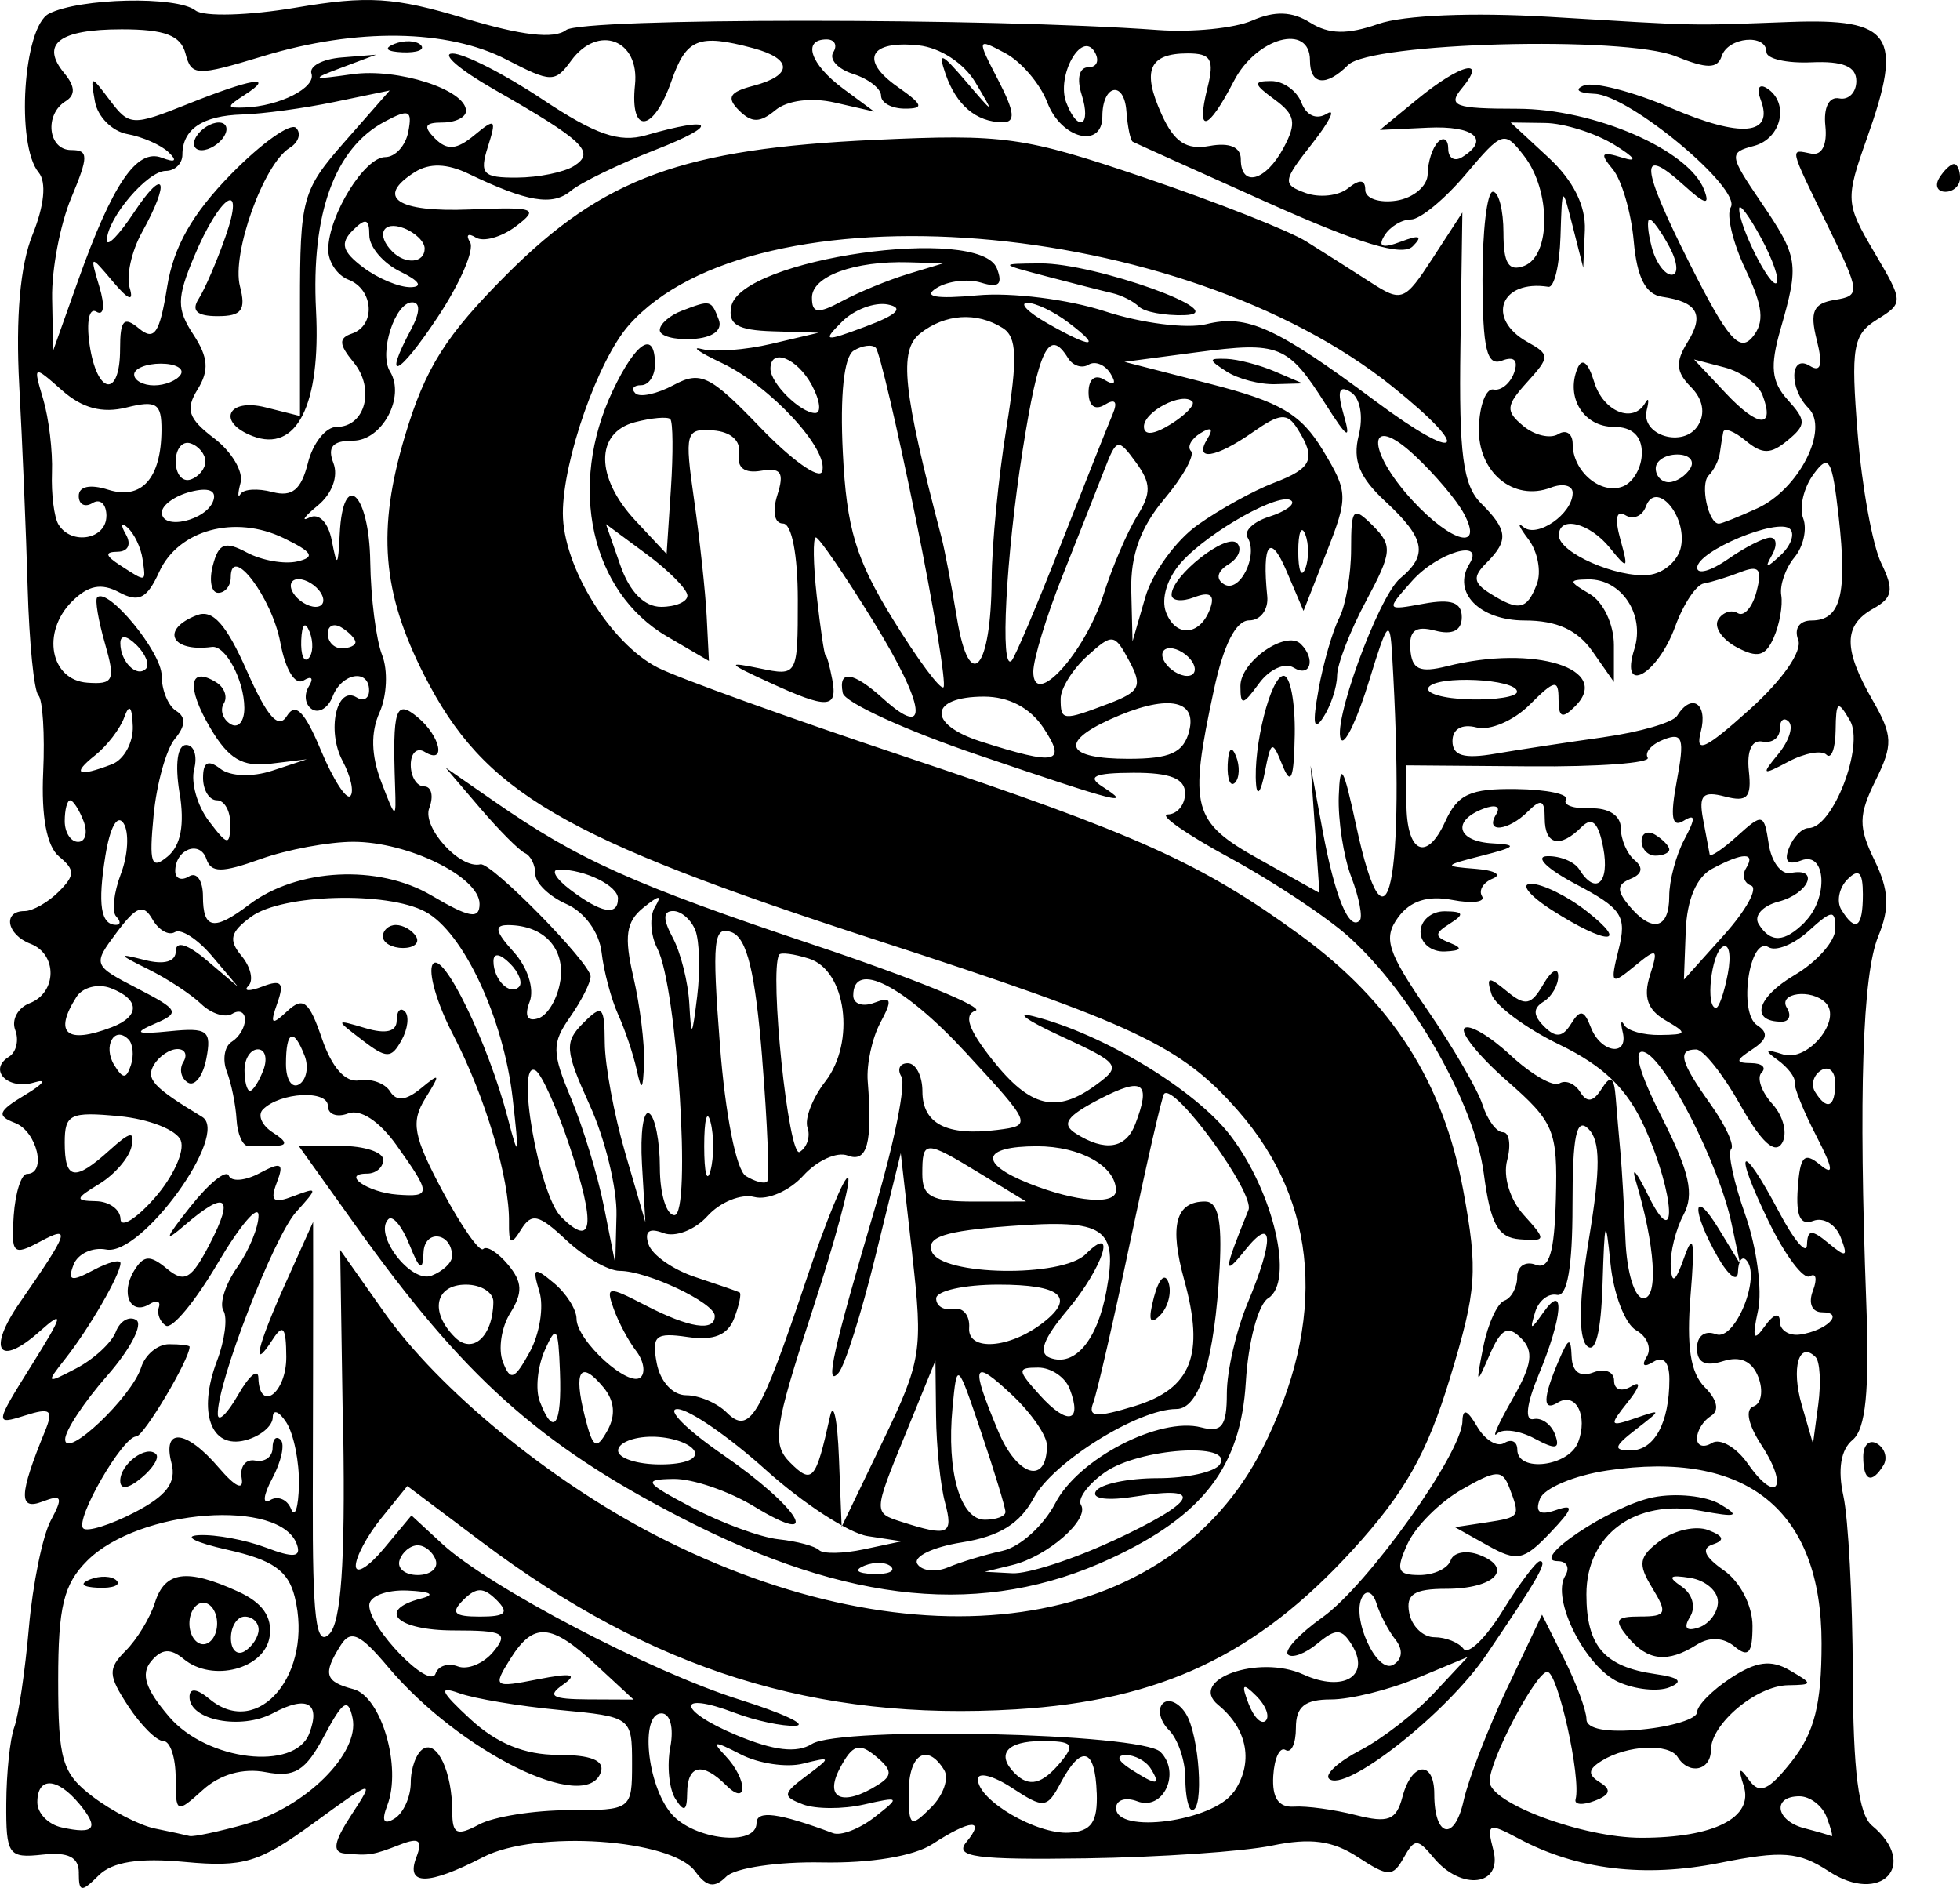 <?xml version="1.0" encoding="UTF-8" standalone="no"?>
<!-- Created with Inkscape (http://www.inkscape.org/) -->

<svg
   width="37.491mm"
   height="36.109mm"
   viewBox="0 0 37.491 36.109"
   version="1.1"
   id="svg5"
   inkscape:version="1.1 (c4e8f9ed74, 2021-05-24)"
   sodipodi:docname="ornates2.svg"
   xmlns:inkscape="http://www.inkscape.org/namespaces/inkscape"
   xmlns:sodipodi="http://sodipodi.sourceforge.net/DTD/sodipodi-0.dtd"
   xmlns="http://www.w3.org/2000/svg"
   xmlns:svg="http://www.w3.org/2000/svg">
  <sodipodi:namedview
     id="namedview7"
     pagecolor="#ffffff"
     bordercolor="#666666"
     borderopacity="1.0"
     inkscape:pageshadow="2"
     inkscape:pageopacity="0.0"
     inkscape:pagecheckerboard="0"
     inkscape:document-units="mm"
     showgrid="false"
     inkscape:zoom="1.3380612"
     inkscape:cx="66.140474"
     inkscape:cy="109.48677"
     inkscape:window-width="2506"
     inkscape:window-height="1403"
     inkscape:window-x="1974"
     inkscape:window-y="0"
     inkscape:window-maximized="1"
     inkscape:current-layer="layer1" />
  <defs
     id="defs2" />
  <g
     inkscape:label="Layer 1"
     inkscape:groupmode="layer"
     id="layer1"
     transform="translate(-161.662,-76.195)">
    <path
       style="fill:#000000;stroke-width:0.265"
       d="m 163.17,112.018 c 0,-0.303 -0.201,-0.404 -0.697,-0.35 -0.65,0.071 -0.697,0.005 -0.691,-0.982 0.003,-0.582 0.072,-1.237 0.153,-1.455 0.081,-0.218 0.207,-1.077 0.28,-1.908 0.073,-0.831 0.261,-1.751 0.418,-2.045 0.241,-0.45 0.216,-0.506 -0.16,-0.362 -0.459,0.176 -0.448,-0.132 0.046,-1.338 0.172,-0.419 0.114,-0.465 -0.385,-0.307 -0.574,0.182 -0.571,0.16 0.131,-0.962 0.612,-0.979 0.634,-1.074 0.149,-0.643 -0.777,0.69 -1.003,0.353 -0.374,-0.556 0.951,-1.372 0.989,-1.489 0.379,-1.162 -0.505,0.27 -0.546,0.229 -0.495,-0.502 0.031,-0.438 0.145,-0.797 0.254,-0.798 0.384,-10e-4 0.193,-0.813 -0.229,-0.975 -0.359,-0.138 -0.327,-0.224 0.198,-0.539 0.344,-0.206 0.422,-0.312 0.172,-0.236 -0.503,0.154 -0.894,-0.238 -0.487,-0.49 0.142,-0.087 0.196,-0.318 0.121,-0.513 -0.075,-0.195 0.05,-0.425 0.276,-0.512 0.525,-0.202 0.535,-0.938 0.015,-1.137 -0.455,-0.175 -0.537,-0.625 -0.113,-0.625 0.156,0 0.45,-0.167 0.654,-0.371 0.314,-0.314 0.315,-0.417 0.007,-0.672 -0.236,-0.196 -0.343,-0.762 -0.304,-1.617 0.033,-0.723 -0.009,-1.384 -0.092,-1.467 -0.083,-0.084 -0.175,-1.005 -0.205,-2.048 -0.029,-1.043 -0.102,-2.789 -0.161,-3.88 -0.07,-1.298 0.017,-2.295 0.254,-2.881 0.226,-0.56 0.27,-1.007 0.117,-1.191 -0.44,-0.53 -0.294,-2.787 0.197,-3.037 0.59,-0.301 2.447,-0.343 2.803,-0.062 0.157,0.124 1.018,0.099 1.92,-0.054 1.377,-0.234 1.888,-0.201 3.233,0.206 1.083,0.328 1.706,0.4 1.936,0.223 0.307,-0.236 8.094,-0.237 11.319,-9.26e-4 0.655,0.048 1.467,-0.033 1.806,-0.181 0.433,-0.188 0.761,-0.177 1.108,0.04 0.36,0.225 0.711,0.232 1.304,0.025 0.483,-0.168 1.801,-0.223 3.258,-0.136 2.963,0.178 2.62,0.171 4.616,0.098 1.954,-0.071 2.171,0.253 1.477,2.209 -0.421,1.187 -0.417,1.259 0.134,2.194 0.563,0.955 0.564,0.971 0.052,1.29 -0.46,0.287 -0.501,0.531 -0.369,2.18 0.082,1.021 0.285,2.135 0.45,2.476 0.249,0.512 0.223,0.663 -0.153,0.873 -0.57,0.319 -0.574,0.77 -0.014,1.746 0.391,0.682 0.398,0.854 0.058,1.543 -0.326,0.662 -0.329,0.885 -0.019,1.523 0.278,0.572 0.295,0.913 0.072,1.455 -0.302,0.735 -0.377,3.012 -0.229,7.01 0.062,1.691 -0.01,2.413 -0.262,2.622 -0.226,0.187 -0.287,0.563 -0.176,1.071 0.095,0.43 0.175,1.958 0.18,3.395 0.006,1.876 0.11,2.697 0.369,2.912 0.906,0.752 0.169,1.526 -0.829,0.872 -0.572,-0.375 -0.891,-0.4 -2.08,-0.161 -1.441,0.289 -2.735,0.133 -3.853,-0.465 -0.579,-0.31 -0.616,-0.292 -0.482,0.223 0.179,0.684 -0.611,0.785 -1.141,0.146 -0.31,-0.374 -0.365,-0.374 -0.574,-0.002 -0.208,0.371 -0.294,0.37 -0.879,-0.013 -0.481,-0.315 -0.904,-0.372 -1.642,-0.219 -0.546,0.113 -2.15,0.223 -3.564,0.244 -2.091,0.031 -2.517,-0.026 -2.283,-0.308 0.379,-0.456 0.084,-0.44 -0.646,0.035 -0.357,0.232 -1.183,0.369 -2.114,0.351 -0.84,-0.017 -1.664,0.105 -1.83,0.271 -0.226,0.226 -0.375,0.201 -0.594,-0.099 -0.456,-0.623 -3.043,-0.798 -4.056,-0.274 -1.056,0.546 -1.487,0.547 -1.278,0.003 0.125,-0.325 0.053,-0.383 -0.302,-0.245 -0.528,0.205 -0.599,0.217 -1.067,0.173 -0.246,-0.023 -0.212,-0.222 0.126,-0.738 0.453,-0.692 0.438,-0.689 -0.722,0.156 -1.04,0.758 -1.34,0.848 -2.459,0.744 -0.885,-0.083 -1.391,-0.003 -1.654,0.259 -0.329,0.328 -0.379,0.322 -0.379,-0.047 z m 0.005,-1.325 c -0.421,-0.507 -0.799,-0.519 -0.799,-0.026 0,0.208 0.208,0.424 0.463,0.48 0.638,0.142 0.729,0.019 0.336,-0.455 z m 3.189,0.389 c 1.138,-0.316 2.184,-1.354 2.042,-2.026 -0.084,-0.396 -0.185,-0.333 -0.542,0.339 -0.358,0.674 -0.564,0.801 -1.12,0.695 -0.432,-0.083 -0.872,0.042 -1.202,0.34 -0.504,0.456 -0.52,0.45 -0.52,-0.232 0,-0.386 -0.105,-0.702 -0.234,-0.702 -0.129,0 -0.431,-0.301 -0.673,-0.669 -0.387,-0.59 -0.392,-0.715 -0.048,-1.06 0.215,-0.215 0.466,-0.628 0.558,-0.918 0.192,-0.604 0.609,-0.66 1.587,-0.215 0.471,0.214 0.661,0.484 0.608,0.86 -0.089,0.622 -1.097,0.887 -1.645,0.432 -0.253,-0.21 -0.422,-0.198 -0.624,0.046 -0.201,0.243 -0.106,0.532 0.349,1.062 0.723,0.841 2.4,1.041 2.677,0.319 0.225,-0.587 -0.042,-0.739 -0.69,-0.392 -0.613,0.328 -1.6,0.138 -1.6,-0.308 0,-0.178 0.14,-0.163 0.384,0.04 0.937,0.778 1.995,-0.495 1.628,-1.958 -0.125,-0.498 -0.419,-0.704 -1.285,-0.898 -0.618,-0.138 -0.863,-0.264 -0.545,-0.28 0.318,-0.016 0.894,0.092 1.28,0.238 0.525,0.2 0.675,0.186 0.595,-0.052 -0.299,-0.896 -3.02,-0.691 -4.014,0.303 -0.451,0.451 -0.555,0.881 -0.555,2.283 0,1.532 0.075,1.784 0.661,2.23 0.364,0.276 0.9,0.551 1.191,0.61 0.291,0.059 0.589,0.124 0.661,0.143 0.073,0.019 0.558,-0.084 1.078,-0.228 z m -2.98,-4.678 c 0.191,-0.076 0.419,-0.067 0.507,0.021 0.088,0.088 -0.068,0.15 -0.347,0.139 -0.308,-0.013 -0.371,-0.075 -0.16,-0.16 z m 9.16,4.414 c 1.196,0 1.208,-0.009 1.208,-0.893 0,-0.885 -0.013,-0.895 -1.389,-1.024 -0.764,-0.072 -1.627,-0.216 -1.918,-0.321 -0.407,-0.146 -0.358,-0.032 0.213,0.495 0.506,0.467 1.039,0.685 1.676,0.685 0.63,0 0.897,0.107 0.821,0.331 -0.276,0.81 -2.706,-0.391 -4.07,-2.012 -0.537,-0.638 -0.714,-0.719 -0.906,-0.416 -0.347,0.549 -0.304,0.697 0.242,0.84 0.535,0.14 0.93,1.493 0.649,2.223 -0.115,0.299 -0.069,0.381 0.139,0.252 0.17,-0.105 0.31,-0.415 0.31,-0.689 0,-0.274 0.107,-0.564 0.237,-0.644 0.272,-0.168 0.557,0.448 0.557,1.204 0,0.429 0.087,0.47 0.512,0.243 0.281,-0.151 1.055,-0.274 1.72,-0.274 z m 3.589,0.247 c 0,-0.253 0.422,-0.197 1.463,0.192 0.15,0.056 0.507,-0.081 0.794,-0.305 0.499,-0.389 0.49,-0.4 -0.205,-0.242 -0.4,0.091 -0.924,0.089 -1.165,-0.003 -0.395,-0.152 -0.389,-0.205 0.066,-0.545 0.485,-0.362 0.482,-0.371 -0.065,-0.234 -0.313,0.079 -0.848,-0.001 -1.191,-0.178 -0.514,-0.265 -0.565,-0.26 -0.292,0.029 0.424,0.449 0.437,0.985 0.013,0.562 -0.45,-0.45 -0.74,-0.394 -0.745,0.146 -0.003,0.349 -0.058,0.378 -0.225,0.115 -0.121,-0.191 -0.165,-0.638 -0.097,-0.992 0.07,-0.368 -0.002,-0.644 -0.169,-0.644 -0.413,0 -0.281,1.364 0.187,1.918 0.425,0.504 1.631,0.637 1.631,0.181 z m 6.507,-0.577 c -0.029,-0.858 -0.292,-0.935 -0.686,-0.199 -0.266,0.498 -0.322,0.504 -0.935,0.102 -0.359,-0.235 -0.652,-0.309 -0.652,-0.165 0,0.402 1.122,1.059 1.745,1.022 0.426,-0.026 0.548,-0.201 0.529,-0.76 z m 7.851,-2.003 0.667,-1.407 0.425,0.852 c 0.234,0.469 0.425,0.986 0.425,1.149 0,0.187 0.392,0.26 1.058,0.196 0.582,-0.056 1.058,-0.205 1.058,-0.332 0,-0.127 0.291,-0.422 0.647,-0.655 0.483,-0.317 0.768,-0.354 1.124,-0.146 0.452,0.263 0.451,0.278 -0.031,0.286 -0.607,0.01 -1.476,0.74 -1.476,1.24 0,0.393 -0.42,0.482 -0.635,0.135 -0.166,-0.269 -0.964,-0.231 -1.449,0.068 -0.267,0.165 -0.277,0.267 -0.039,0.414 0.227,0.14 0.199,0.239 -0.101,0.354 -0.229,0.088 -0.393,0.075 -0.364,-0.029 0.111,-0.405 -0.341,-2.438 -0.541,-2.438 -0.216,0 -1.104,1.685 -1.104,2.095 0,0.415 1.787,1.079 2.902,1.079 1.394,0 2.154,-0.387 1.958,-0.996 -0.111,-0.345 -0.084,-0.371 0.105,-0.106 0.199,0.277 0.374,0.199 0.819,-0.366 0.43,-0.547 0.566,-1.087 0.566,-2.251 0,-2.551 -1.433,-3.706 -4.102,-3.306 -0.629,0.094 -1.207,0.338 -1.285,0.542 -0.099,0.258 -0.005,0.323 0.307,0.215 0.355,-0.123 0.331,-0.031 -0.114,0.437 -0.501,0.527 -0.632,0.554 -1.191,0.241 l -0.628,-0.351 0.595,-0.09 c 0.656,-0.1 0.66,-0.106 0.444,-0.67 -0.133,-0.346 -0.247,-0.34 -0.912,0.042 -0.418,0.24 -0.883,0.706 -1.033,1.035 -0.231,0.507 -0.196,0.598 0.229,0.598 0.276,0 0.543,-0.126 0.595,-0.28 0.051,-0.154 0.299,-0.201 0.55,-0.105 0.67,0.257 0.287,0.649 -0.634,0.649 -0.617,0 -0.777,0.105 -0.708,0.463 0.049,0.255 0.266,0.463 0.482,0.463 0.216,0 0.466,0.1 0.556,0.222 0.089,0.122 0.426,-0.205 0.749,-0.728 0.323,-0.522 0.644,-0.949 0.713,-0.949 0.154,0 -0.033,0.328 -1.027,1.794 -0.758,1.12 -2.716,2.658 -3.009,2.365 -0.083,-0.083 0.187,-0.328 0.601,-0.543 0.414,-0.215 1.045,-0.704 1.403,-1.087 l 0.65,-0.696 -0.973,0.406 c -0.535,0.224 -1.274,0.406 -1.643,0.406 -0.5,0 -0.67,0.138 -0.67,0.545 0,0.3 -0.089,0.49 -0.198,0.422 -0.109,-0.067 -0.215,0.155 -0.235,0.495 -0.025,0.421 0.101,0.608 0.397,0.588 0.239,-0.016 0.771,0.056 1.183,0.162 0.62,0.158 0.774,0.098 0.891,-0.348 0.176,-0.671 0.609,-0.71 0.609,-0.055 0,0.828 0.385,0.918 0.56,0.131 0.091,-0.411 0.466,-1.381 0.833,-2.155 z m 2.131,-0.117 c -0.637,-0.288 -1.293,-1.592 -1.021,-2.032 0.095,-0.154 0.031,-0.281 -0.142,-0.281 -0.568,0 1.015,-1.059 1.824,-1.221 0.434,-0.087 1.009,-0.028 1.278,0.13 0.398,0.234 0.33,0.258 -0.368,0.128 -1.249,-0.234 -2.186,0.452 -2.186,1.598 0,0.99 0.343,1.386 1.323,1.525 0.459,0.065 0.54,0.143 0.265,0.253 -0.218,0.088 -0.656,0.043 -0.973,-0.101 z m 0.18,-0.858 c -0.275,-0.332 -0.237,-0.397 0.234,-0.397 0.501,0 0.527,-0.061 0.231,-0.545 -0.283,-0.463 -0.259,-0.6 0.156,-0.908 0.269,-0.199 0.679,-0.289 0.913,-0.2 0.3,0.115 0.325,0.196 0.088,0.275 -0.228,0.076 -0.159,0.236 0.212,0.496 0.312,0.218 0.548,0.676 0.548,1.062 0,0.523 -0.078,0.614 -0.34,0.397 -0.215,-0.179 -0.482,-0.192 -0.728,-0.036 -0.556,0.352 -0.938,0.31 -1.314,-0.143 z m 1.72,-0.68 c 0,-0.204 -0.238,-0.409 -0.529,-0.455 -0.402,-0.064 -0.441,-0.024 -0.165,0.165 0.207,0.142 0.277,0.391 0.162,0.578 -0.132,0.214 -0.075,0.286 0.165,0.206 0.202,-0.067 0.368,-0.29 0.368,-0.494 z m 2.08,4.119 c -0.084,-0.218 -0.318,-0.397 -0.521,-0.397 -0.528,0 -0.456,0.468 0.094,0.611 0.255,0.067 0.489,0.135 0.521,0.152 0.032,0.017 -0.011,-0.148 -0.095,-0.366 z m -16.881,-0.901 c -0.325,-0.525 -0.677,-0.303 -0.677,0.428 0,0.662 0.034,0.684 0.428,0.29 0.235,-0.235 0.348,-0.559 0.249,-0.718 z m 5.536,0.43 c 0.39,-0.556 0.276,-1.207 -0.292,-1.672 -0.592,-0.483 0.773,-0.973 1.627,-0.584 0.768,0.35 1.295,0.028 0.928,-0.566 -0.195,-0.315 -0.303,-0.32 -0.657,-0.026 -0.233,0.193 -0.487,0.288 -0.565,0.21 -0.078,-0.078 0.221,-0.399 0.664,-0.714 0.861,-0.613 2.66,-3.133 2.673,-3.745 0.006,-0.256 0.092,-0.225 0.281,0.099 0.15,0.258 0.385,0.4 0.521,0.315 0.137,-0.084 0.248,-0.027 0.248,0.127 0,0.444 0.984,0.325 1.163,-0.141 0.194,-0.506 -0.044,-0.971 -0.388,-0.759 -0.296,0.183 -0.289,-0.089 0.018,-0.805 0.19,-0.441 0.23,-0.454 0.246,-0.074 0.012,0.292 0.16,0.4 0.415,0.302 0.218,-0.084 0.397,-0.013 0.397,0.156 0,0.176 0.142,0.223 0.331,0.11 0.192,-0.116 0.165,0.009 -0.066,0.298 -0.365,0.457 -0.354,0.483 0.132,0.315 0.521,-0.18 0.521,-0.176 0.016,0.215 -0.417,0.323 -0.435,0.398 -0.095,0.398 0.453,0 0.74,-0.528 0.74,-1.36 0,-0.328 -0.114,-0.453 -0.305,-0.334 -0.183,0.113 -0.234,0.073 -0.127,-0.1 0.098,-0.159 0.007,-0.386 -0.204,-0.504 -0.211,-0.118 -0.431,-0.691 -0.49,-1.273 -0.093,-0.916 -0.113,-0.865 -0.152,0.384 -0.029,0.929 -0.136,1.351 -0.301,1.186 -0.165,-0.165 -0.15,-0.894 0.041,-2.049 0.223,-1.348 0.221,-1.869 -0.009,-2.099 -0.231,-0.231 -0.306,0.126 -0.306,1.467 0,1.176 -0.1,1.75 -0.298,1.707 -0.164,-0.036 -0.351,0.112 -0.417,0.331 -0.106,0.353 -0.088,0.353 0.161,0 0.419,-0.592 0.365,0.098 -0.092,1.194 -0.235,0.563 -0.273,0.889 -0.099,0.851 0.155,-0.034 0.34,0.1 0.412,0.296 0.102,0.279 0.015,0.295 -0.395,0.075 -0.289,-0.155 -0.611,-0.196 -0.716,-0.092 -0.105,0.104 0.027,-0.193 0.294,-0.659 0.38,-0.665 0.416,-0.918 0.165,-1.169 -0.251,-0.251 -0.381,-0.182 -0.6,0.319 -0.259,0.596 -0.268,0.585 -0.121,-0.154 0.087,-0.437 0.268,-0.833 0.403,-0.882 0.135,-0.049 0.245,-0.253 0.245,-0.455 0,-0.202 0.158,-0.306 0.351,-0.232 0.262,0.101 0.361,-0.22 0.389,-1.265 0.035,-1.302 -0.031,-1.46 -0.934,-2.251 -0.534,-0.468 -0.901,-0.921 -0.815,-1.007 0.086,-0.086 0.482,0.146 0.88,0.515 0.398,0.369 0.82,0.612 0.937,0.54 0.117,-0.072 0.296,0.002 0.397,0.165 0.13,0.211 0.25,0.193 0.411,-0.062 0.173,-0.273 0.237,-0.232 0.269,0.17 0.023,0.291 0.064,0.767 0.091,1.058 0.027,0.291 0.07,1.035 0.095,1.654 0.025,0.633 0.176,1.124 0.344,1.124 0.29,0 0.224,-1.009 -0.148,-2.249 -0.087,-0.291 0.016,-0.172 0.23,0.265 0.578,1.179 0.525,0.017 -0.058,-1.281 -0.332,-0.738 -0.779,-1.173 -1.633,-1.587 -0.647,-0.314 -1.231,-0.749 -1.299,-0.968 -0.103,-0.333 -0.055,-0.341 0.296,-0.051 0.351,0.29 0.463,0.269 0.696,-0.132 0.153,-0.263 0.282,-0.336 0.286,-0.163 0.004,0.173 -0.121,0.395 -0.28,0.493 -0.206,0.127 -0.202,0.263 0.011,0.476 0.222,0.222 0.354,0.208 0.515,-0.052 0.173,-0.28 0.249,-0.267 0.378,0.068 0.189,0.493 0.727,0.571 0.609,0.088 -0.044,-0.182 -0.031,-0.241 0.03,-0.132 0.061,0.109 0.369,0.195 0.684,0.19 0.526,-0.007 0.534,-0.031 0.099,-0.284 -0.336,-0.196 -0.422,-0.443 -0.293,-0.85 0.167,-0.528 0.144,-0.542 -0.297,-0.179 -0.446,0.368 -0.467,0.345 -0.3,-0.325 0.159,-0.637 0.065,-0.78 -0.816,-1.245 -0.555,-0.293 -0.797,-0.531 -0.548,-0.537 0.246,-0.006 0.521,0.107 0.611,0.253 0.314,0.507 0.587,0.26 0.458,-0.415 -0.092,-0.483 -0.212,-0.598 -0.413,-0.397 -0.415,0.415 -0.706,0.346 -0.706,-0.167 0,-0.35 -0.071,-0.379 -0.318,-0.132 -0.382,0.382 -0.838,0.424 -0.61,0.056 0.093,-0.15 -0.013,-0.194 -0.249,-0.104 -0.608,0.233 -0.498,0.626 0.185,0.661 0.481,0.025 0.443,0.07 -0.198,0.233 -0.749,0.191 -0.757,0.205 -0.132,0.254 0.364,0.029 0.512,0.112 0.329,0.186 -0.183,0.074 -0.276,0.226 -0.206,0.338 0.069,0.112 -0.187,0.144 -0.569,0.071 -0.471,-0.09 -0.804,0.017 -1.035,0.332 -0.291,0.398 -0.211,0.652 0.555,1.766 0.492,0.715 0.969,1.536 1.06,1.823 0.091,0.287 0.266,0.522 0.388,0.522 0.122,0 0.159,0.242 0.081,0.538 -0.081,0.31 0.053,0.752 0.317,1.044 0.437,0.483 0.433,0.504 -0.072,0.466 -0.422,-0.032 -0.563,-0.289 -0.692,-1.261 -0.178,-1.342 -1.374,-3.438 -2.581,-4.524 -0.425,-0.382 -1.452,-1.063 -2.283,-1.514 -0.831,-0.451 -1.362,-0.823 -1.18,-0.827 0.182,-0.004 0.331,-0.186 0.331,-0.404 0,-0.283 -0.285,-0.396 -0.992,-0.393 -0.738,0.003 -0.891,0.07 -0.595,0.261 0.598,0.386 0.351,0.324 -2.381,-0.604 -1.382,-0.47 -2.543,-1.002 -2.58,-1.183 -0.091,-0.453 0.197,-0.412 0.775,0.11 0.895,0.81 0.809,0.138 -0.19,-1.48 -0.545,-0.883 -1.039,-1.605 -1.099,-1.605 -0.059,0 -0.052,0.506 0.017,1.124 0.069,0.618 0.144,1.124 0.166,1.124 0.022,0 0.081,0.208 0.129,0.463 0.109,0.569 -0.085,0.577 -1.223,0.053 -0.784,-0.361 -0.803,-0.392 -0.163,-0.26 0.724,0.15 0.728,0.143 0.728,-1.31 0,-0.859 -0.116,-1.46 -0.282,-1.46 -0.165,0 -0.21,-0.227 -0.109,-0.546 0.137,-0.431 0.07,-0.529 -0.313,-0.463 -0.316,0.054 -0.464,-0.059 -0.421,-0.324 0.04,-0.249 -0.153,-0.423 -0.495,-0.449 -0.527,-0.04 -0.548,0.039 -0.363,1.333 0.108,0.756 0.216,1.758 0.24,2.226 l 0.043,0.851 -0.802,-0.469 c -1.457,-0.851 -1.904,-2.874 -1.038,-4.699 0.45,-0.947 0.808,-1.17 0.808,-0.503 0,0.218 -0.119,0.397 -0.265,0.397 -0.146,0 -0.195,0.069 -0.111,0.154 0.085,0.085 0.415,0.014 0.733,-0.157 0.517,-0.277 0.697,-0.188 1.662,0.816 0.595,0.619 1.125,0.996 1.178,0.838 0.138,-0.415 -0.99,-1.636 -1.919,-2.076 -0.437,-0.207 -0.605,-0.326 -0.373,-0.265 0.231,0.061 0.826,0.016 1.323,-0.101 l 0.903,-0.213 -0.879,-0.027 c -0.674,-0.021 -0.859,-0.131 -0.793,-0.473 0.176,-0.915 4.759,-1.571 5.082,-0.728 0.116,0.303 0.036,0.376 -0.302,0.271 -0.254,-0.079 -0.638,-0.033 -0.854,0.103 -0.266,0.167 -0.013,0.212 0.783,0.139 0.653,-0.06 1.738,0.076 2.441,0.306 0.696,0.228 1.566,0.338 1.935,0.246 0.78,-0.196 1.338,0.058 3.239,1.473 1.622,1.208 1.889,0.978 0.324,-0.279 -4.037,-3.244 -12.191,-3.901 -14.605,-1.177 -0.59,0.666 -1.264,2.584 -1.264,3.599 0,1.013 0.904,2.485 1.811,2.95 0.386,0.198 2.516,0.966 4.733,1.706 4.444,1.484 5.675,2.039 7.55,3.405 1.763,1.284 2.747,2.822 3.128,4.888 0.285,1.548 0.26,1.902 -0.253,3.591 -0.44,1.447 -0.864,2.196 -1.866,3.293 -1.833,2.006 -3.673,2.876 -6.434,3.044 -3.828,0.232 -6.96,-0.749 -10.223,-3.203 l -1.421,-1.068 -0.497,0.614 c -0.274,0.338 -0.493,0.75 -0.489,0.916 0.005,0.166 0.246,0.016 0.537,-0.333 l 0.528,-0.634 0.588,0.543 c 0.889,0.822 3.992,2.447 5.692,2.981 0.831,0.261 1.309,0.485 1.064,0.499 -0.245,0.013 -0.768,-0.098 -1.161,-0.248 -1.133,-0.431 -1.1,-0.046 0.036,0.428 0.711,0.297 1.152,0.349 1.44,0.168 0.547,-0.342 6.304,-0.21 6.667,0.152 0.398,0.398 0.054,1.135 -0.441,0.945 -0.224,-0.086 -0.407,-0.028 -0.407,0.129 0,0.506 1.853,0.256 2.244,-0.302 z m -0.922,-0.27 c 0,-0.335 -0.141,-0.749 -0.313,-0.922 -0.172,-0.172 -0.225,-0.401 -0.118,-0.508 0.107,-0.107 0.306,-0.02 0.441,0.194 0.257,0.406 0.352,1.844 0.122,1.844 -0.073,0 -0.132,-0.274 -0.132,-0.609 z M 188.834,94.018 c 0,-0.218 0.208,-0.395 0.463,-0.393 0.362,0.003 0.385,0.054 0.102,0.233 -0.304,0.193 -0.304,0.251 0,0.372 0.251,0.1 0.22,0.15 -0.102,0.164 -0.255,0.011 -0.463,-0.158 -0.463,-0.376 z m 2.514,-0.415 c -0.437,-0.28 -0.615,-0.506 -0.397,-0.504 0.218,0.003 0.695,0.237 1.058,0.522 0.846,0.662 0.38,0.649 -0.661,-0.018 z M 174.282,82.509 c 0,-0.115 0.188,-0.281 0.419,-0.369 0.556,-0.213 0.564,-0.212 0.71,0.17 0.077,0.202 -0.117,0.346 -0.501,0.369 -0.345,0.021 -0.628,-0.056 -0.628,-0.17 z m 9.165,-0.449 c -0.101,-0.101 -0.329,-0.217 -0.507,-0.258 -0.178,-0.041 -0.74,-0.184 -1.249,-0.318 -0.922,-0.243 -0.922,-0.244 -0.132,-0.251 1.045,-0.009 3.743,0.961 2.756,0.99 -0.376,0.011 -0.766,-0.062 -0.868,-0.164 z m -4.985,28.269 c 0.276,-0.175 0.267,-0.281 -0.048,-0.542 -0.319,-0.265 -0.445,-0.224 -0.683,0.222 -0.316,0.591 0.051,0.752 0.731,0.32 z m 3.493,-0.436 c 0.279,-0.336 0.222,-0.397 -0.364,-0.397 -0.671,0 -0.882,0.252 -0.517,0.617 0.274,0.274 0.524,0.211 0.882,-0.22 z m 1.72,0.132 c -0.09,-0.146 -0.305,-0.263 -0.479,-0.261 -0.189,0.002 -0.157,0.106 0.082,0.261 0.508,0.328 0.6,0.328 0.397,0 z m 2.017,-1.393 c -0.261,-0.259 -0.292,-0.229 -0.148,0.148 0.099,0.261 0.247,0.408 0.329,0.326 0.082,-0.082 1.7e-4,-0.295 -0.181,-0.474 z m -12.626,-0.591 c -0.87,-0.806 -1.199,-0.828 -1.649,-0.107 -0.331,0.53 -0.307,0.546 0.532,0.381 0.651,-0.128 0.775,-0.102 0.481,0.103 -0.311,0.217 -0.208,0.277 0.477,0.281 l 0.874,0.004 z m -2.646,0.027 c 0.186,0.071 0.49,-0.054 0.677,-0.279 0.297,-0.358 0.202,-0.409 -0.751,-0.409 -1.096,0 -1.492,-0.386 -0.628,-0.611 0.285,-0.074 0.183,-0.133 -0.265,-0.152 -0.402,-0.017 -0.728,0.11 -0.728,0.283 0,0.437 1.16,1.63 1.269,1.304 0.049,-0.146 0.24,-0.207 0.426,-0.136 z m 17.933,-0.513 c -0.133,-0.169 -0.296,-0.48 -0.361,-0.691 -0.066,-0.211 -0.187,-0.271 -0.269,-0.132 -0.23,0.386 0.276,1.499 0.593,1.303 0.173,-0.107 0.187,-0.29 0.038,-0.48 z m -21.744,-0.191 c 0,-0.137 -0.119,-0.249 -0.265,-0.249 -0.146,0 -0.265,0.186 -0.265,0.412 0,0.227 0.119,0.339 0.265,0.249 0.146,-0.09 0.265,-0.276 0.265,-0.412 z m -0.794,-0.117 c 0,-0.218 -0.119,-0.397 -0.265,-0.397 -0.146,0 -0.265,0.179 -0.265,0.397 0,0.218 0.119,0.397 0.265,0.397 0.146,0 0.265,-0.179 0.265,-0.397 z m 2.408,-3.626 -0.054,-3.518 0.841,1.191 c 1.043,1.477 3.166,3.222 5.189,4.265 4.992,2.573 9.814,1.888 11.607,-1.648 1.245,-2.458 1.084,-4.71 -0.464,-6.473 -1.09,-1.241 -1.952,-1.648 -6.911,-3.26 -6.043,-1.965 -7.508,-2.822 -8.652,-5.064 -0.811,-1.591 -0.908,-2.784 -0.371,-4.581 0.39,-1.304 0.779,-1.92 1.952,-3.094 1.845,-1.845 3.366,-2.4 7.04,-2.569 2.474,-0.114 2.843,-0.062 5.159,0.725 1.372,0.466 2.763,1.014 3.09,1.219 0.327,0.204 0.879,0.555 1.225,0.778 0.602,0.389 0.654,0.369 1.195,-0.463 l 0.565,-0.869 -0.037,2.565 c -0.03,2.051 0.049,2.651 0.393,2.995 0.516,0.516 0.534,0.712 0.102,1.144 -0.262,0.262 -0.248,0.379 0.066,0.578 0.554,0.35 0.711,0.32 0.9,-0.173 0.091,-0.237 0.018,-0.624 -0.161,-0.86 -0.18,-0.236 -0.222,-0.341 -0.095,-0.233 0.26,0.22 0.942,-0.253 0.942,-0.654 0,-0.143 -0.187,-0.189 -0.416,-0.101 -0.717,0.275 -1.403,-0.296 -1.378,-1.148 0.012,-0.429 0.138,-0.757 0.28,-0.728 0.142,0.029 0.319,-0.115 0.393,-0.32 0.086,-0.238 0.003,-0.322 -0.232,-0.232 -0.289,0.111 -0.368,-0.218 -0.372,-1.545 -0.003,-0.927 0.087,-1.686 0.198,-1.686 0.112,0 0.203,0.353 0.203,0.785 0,0.589 0.099,0.747 0.397,0.633 0.511,-0.196 0.512,-1.433 0.002,-2.096 -0.383,-0.498 -0.417,-0.488 -1.124,0.349 -0.401,0.474 -0.871,0.861 -1.045,0.86 -0.173,-0.001 -0.401,0.137 -0.506,0.307 -0.134,0.216 -0.038,0.251 0.315,0.117 0.358,-0.136 0.424,-0.11 0.226,0.089 -0.198,0.2 -1.011,-0.045 -2.778,-0.837 -1.374,-0.615 -2.534,-1.139 -2.578,-1.163 -0.044,-0.024 -0.099,-0.287 -0.121,-0.585 -0.045,-0.598 -0.46,-0.508 -0.46,0.1 0,0.628 -0.788,0.43 -1.052,-0.264 -0.135,-0.355 -0.496,-0.78 -0.803,-0.944 -0.548,-0.293 -0.551,-0.284 -0.138,0.513 0.318,0.614 0.338,0.811 0.082,0.808 -0.503,-0.006 -0.883,-0.329 -1.088,-0.922 -0.15,-0.436 -0.083,-0.413 0.383,0.132 0.555,0.65 0.558,0.65 0.188,0.028 -0.219,-0.368 -0.674,-0.665 -1.087,-0.709 -0.942,-0.1 -1.134,0.281 -0.399,0.795 0.485,0.34 0.51,0.415 0.137,0.415 -0.251,0 -0.456,-0.111 -0.456,-0.247 0,-0.136 -0.24,-0.323 -0.533,-0.416 -0.293,-0.093 -0.465,-0.28 -0.381,-0.415 0.084,-0.135 0.026,-0.246 -0.128,-0.246 -0.472,0 -0.312,0.475 0.315,0.94 l 0.595,0.44 -0.753,-0.172 c -0.446,-0.102 -0.909,-0.043 -1.136,0.145 -0.296,0.246 -0.454,0.246 -0.698,0.003 -0.244,-0.244 -0.181,-0.35 0.276,-0.469 0.757,-0.198 0.755,-0.516 -0.005,-0.72 -1.043,-0.279 -1.278,-0.185 -1.561,0.627 -0.345,0.99 -0.8,1.039 -0.698,0.076 0.092,-0.864 -0.705,-1.168 -1.22,-0.465 -0.31,0.425 -0.384,0.423 -1.237,-0.019 -1.127,-0.584 -2.868,-0.609 -4.654,-0.067 -1.279,0.388 -1.374,0.385 -1.487,-0.049 -0.091,-0.347 -0.396,-0.463 -1.22,-0.463 -1.199,0 -1.563,0.279 -1.096,0.842 0.206,0.249 0.213,0.415 0.023,0.533 -0.413,0.255 -0.336,0.934 0.106,0.934 0.335,0 0.335,0.116 0,0.918 -0.211,0.505 -0.375,1.368 -0.364,1.918 l 0.019,1.001 0.477,-1.34 c 0.658,-1.849 1.123,-2.533 1.6,-2.351 0.259,0.099 0.305,0.063 0.133,-0.103 -0.146,-0.14 -0.501,-0.297 -0.791,-0.349 -0.289,-0.052 -0.568,-0.332 -0.619,-0.621 -0.091,-0.516 -0.085,-0.516 0.29,-0.019 0.367,0.485 0.43,0.488 1.484,0.066 1.226,-0.491 1.694,-0.566 1.091,-0.176 -0.353,0.228 -0.353,0.255 0,0.242 0.667,-0.024 1.367,-0.38 1.276,-0.649 -0.047,-0.14 0.212,-0.278 0.576,-0.308 l 0.661,-0.053 -0.661,0.248 c -0.596,0.224 -0.576,0.236 0.2,0.126 0.874,-0.124 2.181,0.296 2.181,0.701 0,0.122 -0.202,0.222 -0.45,0.222 -0.341,0 -0.375,0.074 -0.143,0.306 0.232,0.232 0.415,0.216 0.753,-0.064 0.401,-0.333 0.427,-0.31 0.258,0.223 -0.165,0.519 -0.095,0.593 0.557,0.589 0.41,-0.002 0.9,-0.102 1.089,-0.222 0.419,-0.266 0.196,-0.48 -1.535,-1.469 -0.654,-0.374 -1.009,-0.681 -0.789,-0.683 0.22,-0.002 0.994,0.392 1.72,0.876 1.014,0.675 1.473,0.835 1.981,0.688 1.314,-0.379 1.427,-0.208 0.183,0.278 -0.7,0.273 -1.429,0.627 -1.62,0.786 -0.352,0.292 -0.835,0.211 -1.954,-0.327 -0.412,-0.198 -0.749,-0.209 -1.028,-0.033 -0.767,0.484 -0.342,0.772 1.051,0.715 1.252,-0.051 1.335,-0.021 0.881,0.322 -0.276,0.208 -0.622,0.305 -0.768,0.214 -0.147,-0.091 -0.195,-0.049 -0.108,0.092 0.087,0.141 -0.191,0.785 -0.619,1.43 -0.752,1.134 -1.067,1.276 -0.507,0.23 0.17,-0.318 0.177,-0.512 0.018,-0.512 -0.33,0 -0.641,0.971 -0.424,1.323 0.299,0.484 -0.15,1.323 -0.708,1.323 -0.39,0 -0.494,0.12 -0.374,0.43 0.097,0.254 -0.027,0.588 -0.302,0.813 -0.257,0.211 -0.327,0.313 -0.156,0.227 0.182,-0.091 0.36,0.094 0.427,0.443 0.1,0.519 0.12,0.501 0.151,-0.128 0.062,-1.249 0.564,-0.794 0.584,0.529 0.01,0.691 0.112,1.495 0.227,1.786 0.115,0.291 0.092,0.785 -0.049,1.099 -0.172,0.38 -0.161,0.82 0.031,1.323 0.28,0.731 0.288,0.734 0.266,0.092 -0.051,-1.492 0.009,-1.675 0.433,-1.323 0.44,0.365 0.551,0.92 0.132,0.661 -0.146,-0.09 -0.265,0.022 -0.265,0.249 0,0.227 0.115,0.412 0.256,0.412 0.141,0 0.185,0.186 0.098,0.414 -0.141,0.369 0.589,1.172 0.978,1.076 0.203,-0.05 2.108,1.89 2.108,2.146 0,0.118 -0.177,0.468 -0.394,0.777 -0.35,0.5 -0.348,0.674 0.021,1.556 0.228,0.546 0.512,1.48 0.63,2.076 l 0.215,1.083 0.023,-0.926 c 0.013,-0.509 -0.216,-1.454 -0.509,-2.099 -0.478,-1.053 -0.491,-1.214 -0.126,-1.578 0.364,-0.364 0.406,-0.326 0.411,0.379 0.003,0.431 0.179,1.38 0.391,2.107 l 0.386,1.323 -0.065,-1.102 c -0.036,-0.606 0.027,-1.046 0.139,-0.977 0.112,0.069 0.203,0.535 0.203,1.036 0,0.501 0.125,0.91 0.278,0.91 0.331,0 0.052,-4.367 -0.326,-5.099 -0.133,-0.258 -0.154,-0.615 -0.047,-0.794 0.144,-0.24 0.086,-0.236 -0.223,0.013 -0.329,0.267 -0.369,0.547 -0.189,1.323 0.126,0.541 0.218,1.282 0.204,1.646 -0.019,0.526 -0.048,0.553 -0.14,0.132 -0.063,-0.291 -0.223,-0.767 -0.355,-1.058 -0.132,-0.291 -0.275,-0.827 -0.317,-1.191 -0.045,-0.384 -0.327,-0.771 -0.672,-0.923 -0.327,-0.144 -0.595,-0.402 -0.595,-0.573 0,-0.172 -0.089,-0.352 -0.198,-0.401 -0.109,-0.049 -0.496,-0.437 -0.86,-0.863 l -0.661,-0.774 0.925,0.642 c 1.621,1.126 2.659,1.592 6.143,2.758 1.873,0.627 3.254,1.19 3.071,1.251 -0.233,0.078 -0.136,0.361 0.32,0.937 0.728,0.919 1.229,1.039 1.992,0.477 0.486,-0.358 0.45,-0.407 -0.677,-0.926 -0.655,-0.302 -0.893,-0.473 -0.529,-0.382 1.335,0.337 3.102,1.408 3.771,2.284 0.829,1.086 1.224,2.798 0.719,3.111 -0.19,0.117 -0.38,0.833 -0.426,1.604 -0.097,1.615 -0.812,2.549 -2.582,3.372 -2.424,1.127 -5.007,0.881 -8.229,-0.784 -2.717,-1.404 -4.155,-2.695 -6.219,-5.586 l -1.086,-1.521 h 0.808 c 0.445,0 0.808,0.119 0.808,0.265 0,0.146 -0.139,0.265 -0.309,0.265 -0.507,0 0.011,0.36 0.579,0.402 0.651,0.048 0.65,-0.01 -0.015,-0.945 -0.328,-0.46 -0.69,-0.698 -0.926,-0.608 -0.213,0.082 -0.387,0.018 -0.387,-0.143 0,-0.311 -0.913,-0.263 -1.242,0.066 -0.109,0.109 -0.022,0.308 0.192,0.444 0.264,0.167 0.282,0.247 0.059,0.25 -0.182,0.002 -0.42,0.006 -0.529,0.007 -0.109,0.002 -0.211,-0.226 -0.227,-0.506 -0.016,-0.28 -0.1,-0.695 -0.187,-0.921 -0.087,-0.226 -0.044,-0.482 0.095,-0.568 0.139,-0.086 0.253,-0.275 0.253,-0.421 0,-0.146 -0.109,-0.197 -0.243,-0.114 -0.134,0.083 -0.402,-0.002 -0.595,-0.188 -0.194,-0.186 -0.65,-0.485 -1.014,-0.665 -0.584,-0.289 -0.591,-0.31 -0.066,-0.176 0.375,0.096 0.595,0.032 0.595,-0.172 0,-0.201 0.225,-0.133 0.595,0.181 l 0.595,0.504 -0.498,-0.589 c -0.274,-0.324 -0.594,-0.53 -0.711,-0.457 -0.117,0.072 -0.31,-0.038 -0.428,-0.245 -0.173,-0.302 -0.307,-0.253 -0.683,0.25 -0.463,0.618 -0.458,0.631 0.395,1.072 0.795,0.411 0.821,0.464 0.336,0.673 -0.419,0.18 -0.361,0.21 0.286,0.145 0.722,-0.072 0.8,-0.013 0.697,0.524 -0.064,0.333 -0.223,0.539 -0.354,0.458 -0.131,-0.081 -0.17,-0.258 -0.086,-0.394 0.084,-0.135 0.033,-0.246 -0.112,-0.246 -0.146,0 -0.346,0.132 -0.446,0.294 -0.17,0.275 -0.023,0.435 0.918,1.003 0.536,0.324 -1.159,2.668 -1.835,2.537 -0.263,-0.051 -0.545,0.081 -0.626,0.292 -0.118,0.308 -0.044,0.329 0.376,0.104 0.288,-0.154 0.523,-0.215 0.523,-0.135 0,0.213 -0.601,1.252 -1.058,1.83 -0.375,0.474 -0.363,0.484 0.213,0.181 0.336,-0.176 0.676,-0.491 0.755,-0.698 0.08,-0.208 0.256,-0.31 0.391,-0.226 0.135,0.084 -0.115,0.563 -0.557,1.066 -0.441,0.503 -0.803,1.05 -0.803,1.216 0,0.398 1.274,-0.807 1.454,-1.376 0.077,-0.244 0.318,-0.443 0.534,-0.443 0.216,0 0.393,0.021 0.393,0.048 0,0.242 -0.877,1.716 -1.021,1.716 -0.26,0 -1.179,1.593 -1.014,1.758 0.073,0.073 0.513,-0.063 0.977,-0.303 0.62,-0.321 0.809,-0.572 0.711,-0.946 -0.18,-0.687 0.279,-0.643 0.903,0.086 0.322,0.376 0.484,0.449 0.439,0.198 -0.038,-0.218 0.079,-0.367 0.261,-0.331 0.182,0.036 0.331,-0.073 0.331,-0.243 0,-0.17 0.069,-0.239 0.154,-0.155 0.085,0.085 0.013,0.416 -0.159,0.737 -0.174,0.325 -0.193,0.51 -0.044,0.418 0.148,-0.091 0.329,-0.016 0.402,0.167 0.074,0.183 0.142,-0.025 0.151,-0.461 0.009,-0.437 -0.099,-0.972 -0.24,-1.191 -0.141,-0.218 -0.258,-0.262 -0.261,-0.097 -0.002,0.165 -0.238,0.361 -0.524,0.436 -0.661,0.173 -0.916,-0.537 -0.543,-1.517 0.15,-0.395 0.206,-0.827 0.124,-0.961 -0.082,-0.133 0.036,-0.507 0.263,-0.83 0.227,-0.324 0.41,-0.77 0.408,-0.993 -0.002,-0.222 -0.355,0.191 -0.783,0.919 -0.428,0.728 -0.873,1.263 -0.988,1.191 -0.115,-0.073 -0.176,-0.23 -0.136,-0.35 0.04,-0.12 -0.041,-0.148 -0.18,-0.062 -0.363,0.224 -0.56,-0.208 -0.292,-0.642 0.183,-0.297 0.304,-0.304 0.628,-0.035 0.337,0.279 0.468,0.202 0.821,-0.48 0.473,-0.915 0.308,-1.033 -0.487,-0.349 -0.401,0.345 -0.373,0.254 0.111,-0.356 0.357,-0.451 0.689,-0.719 0.737,-0.597 0.048,0.122 0.313,0.101 0.589,-0.047 0.417,-0.223 0.473,-0.193 0.33,0.18 -0.136,0.355 -0.069,0.409 0.322,0.259 0.466,-0.179 0.469,-0.162 0.048,0.303 -0.431,0.477 -1.518,3.283 -1.499,3.871 0.005,0.159 0.18,-0.008 0.388,-0.372 0.208,-0.364 0.382,-0.513 0.388,-0.331 0.019,0.684 0.538,0.299 0.534,-0.397 -0.003,-0.567 -0.061,-0.64 -0.261,-0.331 -0.419,0.649 -0.301,0.138 0.255,-1.096 l 0.519,-1.153 8.5e-4,1.191 c 4.7e-4,0.655 -0.003,2.5 -0.007,4.101 -0.006,2.287 0.061,2.842 0.314,2.592 0.227,-0.224 0.307,-1.357 0.269,-3.836 z m -4.261,0.896 c 0,-0.32 0.502,-0.693 0.685,-0.509 0.067,0.067 -0.06,0.272 -0.282,0.456 -0.251,0.209 -0.403,0.229 -0.403,0.053 z m 5.242,-27.481 c 0.191,-0.076 0.419,-0.067 0.507,0.021 0.088,0.088 -0.068,0.15 -0.347,0.139 -0.308,-0.013 -0.371,-0.075 -0.16,-0.16 z m 1.955,29.761 c -0.247,-0.247 -0.388,-0.247 -0.635,0 -0.247,0.247 -0.176,0.318 0.318,0.318 0.494,0 0.564,-0.071 0.318,-0.318 z m -1.162,-0.761 c -0.052,-0.156 -0.208,-0.284 -0.346,-0.284 -0.138,0 -0.294,0.128 -0.346,0.284 -0.052,0.156 0.104,0.284 0.346,0.284 0.243,0 0.398,-0.128 0.346,-0.284 z m 8.71,0.125 c -0.088,-0.088 -0.316,-0.097 -0.507,-0.021 -0.211,0.085 -0.148,0.147 0.16,0.16 0.279,0.011 0.435,-0.051 0.347,-0.139 z m 2.132,-0.304 c 0.333,-0.072 0.787,-0.483 1.01,-0.913 0.439,-0.848 1.995,-1.655 2.791,-1.447 0.394,0.103 0.489,-0.024 0.489,-0.65 0,-0.428 0.179,-1.205 0.397,-1.727 0.513,-1.228 0.493,-1.688 -0.044,-1.018 -0.428,0.535 -0.419,0.417 0.061,-0.765 0.128,-0.314 -1.413,-2.433 -1.614,-2.221 -0.039,0.041 -0.33,1.31 -0.647,2.82 -0.317,1.51 -0.636,2.901 -0.709,3.091 -0.106,0.276 0.053,0.288 0.796,0.061 1.086,-0.333 1.34,-0.981 0.945,-2.41 -0.288,-1.042 -0.165,-1.502 0.399,-1.502 0.247,0 0.327,0.362 0.279,1.257 -0.096,1.762 -0.386,2.712 -0.828,2.712 -0.731,0 -2.363,1.017 -2.728,1.7 -0.264,0.493 -0.656,0.736 -1.376,0.851 -0.554,0.088 -0.937,0.273 -0.852,0.411 0.085,0.137 0.351,0.167 0.591,0.065 0.24,-0.101 0.709,-0.243 1.042,-0.315 z m 2.895,-4.849 c 0.094,-0.358 0.213,-0.478 0.28,-0.28 0.064,0.191 -0.01,0.473 -0.164,0.627 -0.196,0.196 -0.231,0.093 -0.116,-0.347 z m -0.789,4.661 c 1.611,-0.75 1.782,-1.069 0.457,-0.854 -0.553,0.09 -0.869,0.05 -0.778,-0.098 0.085,-0.137 0.616,-0.249 1.181,-0.249 0.565,0 1.101,-0.119 1.191,-0.265 0.266,-0.431 -1.542,-0.307 -2.195,0.15 -0.326,0.228 -0.534,0.51 -0.462,0.626 0.171,0.276 -0.639,0.986 -1.312,1.15 l -0.529,0.129 0.529,0.028 c 0.291,0.015 1.154,-0.263 1.918,-0.619 z m -4.686,-0.093 c -0.358,-0.055 -1.234,-0.624 -1.947,-1.265 -0.713,-0.641 -1.474,-1.165 -1.693,-1.165 -0.218,0 0.174,0.393 0.871,0.874 1.46,1.006 1.95,1.813 0.601,0.991 -0.487,-0.297 -1.184,-0.535 -1.547,-0.529 -0.593,0.01 -0.556,0.066 0.36,0.549 0.562,0.296 1.306,0.569 1.654,0.606 0.348,0.037 0.695,0.13 0.771,0.206 0.076,0.076 0.463,0.069 0.859,-0.015 l 0.721,-0.153 z m 1.479,-0.644 c -0.088,-0.327 -0.165,-1.072 -0.171,-1.654 l -0.012,-1.058 -0.594,1.455 c -0.592,1.45 -0.592,1.456 -0.058,1.627 0.903,0.29 1,0.246 0.835,-0.37 z m -0.626,-4.74 -0.22,-1.941 -0.488,1.984 c -0.268,1.091 -0.585,2.091 -0.704,2.221 -0.267,0.293 -0.11,-0.414 0.718,-3.221 0.355,-1.205 0.574,-2.306 0.487,-2.447 -0.087,-0.141 -0.033,-0.257 0.121,-0.257 0.154,0 0.28,0.242 0.28,0.537 0,0.621 0.464,0.861 1.432,0.739 0.674,-0.085 0.667,-0.103 -0.598,-1.475 -1.191,-1.292 -2.157,-1.783 -2.157,-1.096 0,0.161 0.181,0.223 0.403,0.138 0.332,-0.127 0.352,-0.059 0.115,0.383 -0.158,0.296 -0.267,0.799 -0.241,1.119 0.094,1.183 -0.009,1.565 -0.384,1.421 -0.205,-0.079 -0.587,0.095 -0.849,0.385 -0.263,0.29 -0.684,0.474 -0.936,0.408 -0.252,-0.066 -0.655,0.097 -0.895,0.363 -0.242,0.268 -0.618,0.413 -0.845,0.326 -0.273,-0.105 -0.367,-0.033 -0.284,0.216 0.068,0.205 0.471,0.487 0.896,0.627 0.425,0.14 0.805,0.271 0.845,0.293 0.04,0.021 -0.007,0.246 -0.104,0.498 -0.123,0.32 -0.391,0.428 -0.886,0.355 -0.619,-0.091 -0.694,-0.026 -0.593,0.505 0.067,0.348 0.307,0.609 0.562,0.609 0.245,0 0.593,0.148 0.774,0.329 0.436,0.436 0.641,0.096 1.52,-2.528 0.381,-1.137 0.742,-2.018 0.803,-1.957 0.06,0.06 -0.253,1.221 -0.697,2.579 -0.716,2.19 -0.762,2.514 -0.412,2.864 0.425,0.425 0.492,0.347 0.765,-0.889 0.064,-0.291 0.141,0.066 0.169,0.794 l 0.052,1.323 0.785,-1.631 c 0.743,-1.543 0.773,-1.736 0.565,-3.572 z m 1.782,4.922 c 0,-0.082 -0.208,-0.766 -0.463,-1.521 -0.46,-1.364 -0.464,-1.367 -0.549,-0.476 -0.117,1.226 0.149,2.146 0.62,2.146 0.216,0 0.392,-0.067 0.392,-0.149 z m 14.462,-1.278 c -0.257,-0.392 -0.318,-0.686 -0.153,-0.741 0.15,-0.05 0.192,-0.301 0.094,-0.557 -0.119,-0.31 -0.345,-0.413 -0.677,-0.308 -0.34,0.108 -0.498,0.029 -0.498,-0.248 0,-0.236 0.152,-0.348 0.364,-0.267 0.365,0.14 0.875,-1.122 0.575,-1.422 -0.08,-0.08 -0.149,0.024 -0.155,0.23 -0.005,0.206 -0.18,0.077 -0.388,-0.287 -0.508,-0.888 -0.486,-1.367 0.025,-0.529 l 0.403,0.661 -0.164,-0.775 c -0.242,-1.14 -1.268,-3.151 -1.671,-3.275 -0.222,-0.068 -0.098,0.389 0.338,1.248 0.531,1.047 0.625,1.471 0.416,1.863 -0.149,0.279 -0.26,0.723 -0.245,0.988 0.019,0.353 0.089,0.305 0.261,-0.181 0.172,-0.486 0.204,-0.295 0.119,0.722 -0.082,0.984 -0.004,1.495 0.27,1.769 0.241,0.241 0.285,0.448 0.119,0.551 -0.147,0.091 -0.267,0.284 -0.267,0.429 0,0.146 0.129,0.185 0.286,0.088 0.157,-0.097 0.467,0.082 0.688,0.398 0.55,0.786 0.791,0.454 0.259,-0.357 z m -13.669,0.002 c 0,-0.184 -0.298,-0.615 -0.661,-0.957 -0.765,-0.718 -0.81,-0.603 -0.27,0.689 0.364,0.87 0.932,1.034 0.932,0.268 z m -6.747,0.102 c -0.09,-0.146 -0.454,-0.265 -0.809,-0.265 -0.355,0 -0.646,0.119 -0.646,0.265 0,0.146 0.364,0.265 0.809,0.265 0.472,0 0.741,-0.11 0.646,-0.265 z m -1.737,-1.211 c -0.44,-0.53 -0.575,-0.32 -0.356,0.551 0.155,0.619 0.219,0.66 0.431,0.282 0.166,-0.296 0.141,-0.574 -0.075,-0.833 z m 23.188,-0.577 c -0.319,-0.319 -0.471,0.207 -0.265,0.916 l 0.215,0.74 0.101,-0.752 c 0.055,-0.413 0.032,-0.82 -0.051,-0.904 z m -24.018,0.279 c -0.032,-0.856 -0.069,-0.908 -0.29,-0.411 -0.139,0.313 -0.183,0.754 -0.096,0.98 0.266,0.694 0.425,0.46 0.386,-0.568 z m 9.751,0.33 c -0.086,-0.225 -0.357,-0.408 -0.603,-0.408 -0.407,0 -0.404,0.046 0.034,0.531 0.526,0.582 0.815,0.52 0.569,-0.122 z m -10.145,-1.861 c -0.14,-0.464 -0.107,-0.484 0.276,-0.166 0.239,0.199 0.435,0.507 0.435,0.685 0,0.419 1.01,1.336 1.23,1.116 0.093,-0.093 0.051,-0.32 -0.093,-0.505 -0.144,-0.185 -0.336,-0.547 -0.427,-0.803 -0.155,-0.433 -0.112,-0.438 0.607,-0.066 0.845,0.437 1.33,0.511 1.327,0.202 -0.003,-0.25 -1.294,-0.86 -1.82,-0.86 -0.216,0 -0.675,-0.265 -1.02,-0.588 -0.527,-0.495 -0.664,-0.527 -0.865,-0.202 -0.191,0.309 -0.237,0.282 -0.231,-0.139 0.013,-0.836 -0.456,-2.411 -1.066,-3.582 -0.31,-0.594 -0.487,-1.202 -0.394,-1.352 0.185,-0.3 1.061,1.497 1.44,2.953 0.206,0.792 0.219,0.735 0.09,-0.391 -0.176,-1.539 -0.945,-3.18 -1.671,-3.569 -0.735,-0.394 -2.74,-0.337 -3.329,0.095 -0.403,0.295 -0.44,0.445 -0.185,0.752 0.175,0.211 0.234,0.468 0.13,0.572 -0.103,0.103 0.018,0.109 0.27,0.012 0.362,-0.139 0.421,-0.072 0.284,0.317 -0.145,0.409 -0.112,0.435 0.191,0.153 0.304,-0.282 0.416,-0.193 0.663,0.529 0.19,0.553 0.448,0.842 0.712,0.796 0.228,-0.04 0.493,0.055 0.59,0.211 0.121,0.197 0.304,0.178 0.592,-0.059 0.368,-0.304 0.378,-0.282 0.084,0.19 -0.282,0.453 -0.233,0.722 0.325,1.771 0.362,0.68 0.713,1.181 0.781,1.113 0.068,-0.068 0.282,0.068 0.476,0.301 0.275,0.331 0.284,0.534 0.042,0.922 -0.171,0.273 -0.235,0.694 -0.142,0.936 0.143,0.373 0.22,0.345 0.513,-0.188 0.19,-0.344 0.274,-0.864 0.186,-1.153 z m -3.39,-4.813 c -0.519,-0.396 -0.518,-0.4 0.066,-0.226 0.392,0.117 0.595,0.066 0.595,-0.149 0,-0.18 0.07,-0.256 0.157,-0.17 0.086,0.086 0.056,0.335 -0.066,0.553 -0.197,0.351 -0.283,0.35 -0.752,-0.007 z m 0.397,-1.98 c 0,-0.121 0.112,-0.22 0.249,-0.22 0.137,0 0.31,0.099 0.385,0.22 0.075,0.121 -0.037,0.22 -0.249,0.22 -0.212,0 -0.385,-0.099 -0.385,-0.22 z m 13.84,6.779 c 0.223,-1.21 -0.024,-1.376 -1.847,-1.24 -1.251,0.094 -1.601,0.208 -1.493,0.489 0.177,0.462 2.49,0.501 2.942,0.049 0.618,-0.618 0.332,0.26 -0.348,1.068 -0.466,0.554 -0.565,0.828 -0.331,0.915 0.472,0.175 0.904,-0.338 1.077,-1.28 z m -11.727,0.211 c 0.002,-0.182 -0.234,-0.331 -0.525,-0.331 -0.589,0 -0.699,0.518 -0.213,1.004 0.341,0.342 0.73,-0.013 0.738,-0.673 z m 10.521,0.392 c 0.618,-0.484 0.333,-0.723 -0.86,-0.723 -0.655,0 -1.191,0.119 -1.191,0.265 0,0.146 0.149,0.235 0.331,0.198 0.182,-0.036 0.317,0.127 0.3,0.363 -0.033,0.458 0.778,0.4 1.42,-0.103 z m 14.085,-0.019 c 0.002,0.169 0.179,0.282 0.393,0.25 0.509,-0.075 0.856,-0.425 0.42,-0.425 -0.196,0 -0.271,-0.172 -0.179,-0.411 0.087,-0.226 0.061,-0.351 -0.058,-0.278 -0.118,0.073 -0.473,-0.397 -0.787,-1.045 -0.694,-1.428 -0.537,-1.575 0.197,-0.185 0.288,0.546 0.529,0.829 0.535,0.629 0.01,-0.295 0.087,-0.301 0.415,-0.029 0.338,0.281 0.375,0.262 0.23,-0.115 -0.095,-0.247 -0.33,-0.389 -0.524,-0.315 -0.248,0.095 -0.335,-0.088 -0.297,-0.623 0.044,-0.618 0.123,-0.701 0.426,-0.45 0.272,0.225 0.253,0.078 -0.071,-0.55 -0.244,-0.471 -0.431,-0.934 -0.415,-1.029 0.015,-0.094 -0.131,-0.285 -0.325,-0.425 -0.266,-0.19 -0.239,-0.216 0.106,-0.106 0.469,0.15 1.136,-0.663 0.811,-0.989 -0.274,-0.274 -0.918,-0.189 -0.74,0.098 0.09,0.146 0.044,0.265 -0.101,0.265 -0.607,0 -0.479,-0.463 0.248,-0.892 0.429,-0.253 0.779,-0.651 0.779,-0.883 0,-0.373 -0.06,-0.369 -0.512,0.041 -0.282,0.255 -0.625,0.394 -0.763,0.309 -0.367,-0.227 -0.586,1.255 -0.221,1.492 0.222,0.144 0.197,0.271 -0.09,0.46 -0.327,0.215 -0.331,0.261 -0.022,0.265 0.206,0.002 0.295,0.084 0.198,0.181 -0.097,0.097 -0.004,0.368 0.207,0.601 0.212,0.235 0.294,0.57 0.182,0.751 -0.135,0.219 -0.397,-0.022 -0.797,-0.734 -0.328,-0.583 -0.707,-1.06 -0.843,-1.06 -0.367,0 -0.306,0.233 0.274,1.047 0.287,0.403 0.464,0.789 0.394,0.859 -0.07,0.07 0.052,0.635 0.27,1.255 0.219,0.62 0.329,1.442 0.246,1.827 -0.118,0.543 -0.089,0.611 0.13,0.303 0.164,-0.231 0.284,-0.269 0.286,-0.09 z m -25.396,-1.246 c 0,-0.459 -0.53,-0.526 -0.546,-0.069 -0.013,0.366 -0.076,0.33 -0.27,-0.155 -0.139,-0.349 -0.32,-0.567 -0.402,-0.486 -0.29,0.29 0.43,1.233 0.825,1.081 0.216,-0.083 0.393,-0.25 0.393,-0.371 z m 2.25,-2.1 c -0.241,-0.727 -0.534,-1.38 -0.65,-1.452 -0.397,-0.245 0.058,2.372 0.486,2.798 0.613,0.61 0.667,0.168 0.164,-1.346 z m -7.438,-0.114 c -0.077,-0.202 -0.609,-0.412 -1.181,-0.466 -0.935,-0.089 -1.04,-0.038 -1.04,0.503 0,0.721 0.188,0.753 0.859,0.147 0.398,-0.36 0.485,-0.374 0.418,-0.066 -0.047,0.214 -0.324,0.534 -0.615,0.711 -0.465,0.282 -0.473,0.323 -0.066,0.331 0.255,0.005 0.467,0.158 0.471,0.34 0.005,0.182 0.298,0.002 0.652,-0.4 0.354,-0.402 0.58,-0.896 0.502,-1.098 z m 15.301,0.638 c -1.071,-0.653 -1.118,-0.653 -1.118,9.9e-4 0,0.435 0.176,0.529 0.992,0.528 l 0.992,-0.001 -0.866,-0.528 z m 2.586,0.318 c 0,-0.464 -0.681,-0.847 -1.508,-0.847 -1.063,0 -1.129,0.326 -0.146,0.715 0.896,0.354 1.654,0.415 1.654,0.132 z m -7.755,-1.31 c -0.067,-0.255 -0.121,-0.046 -0.121,0.463 0,0.509 0.054,0.718 0.121,0.463 0.067,-0.255 0.067,-0.671 0,-0.926 z m 0.989,-1.214 c -0.134,-1.655 -0.291,-2.304 -0.585,-2.416 -0.348,-0.133 -0.378,0.154 -0.224,2.156 0.102,1.329 0.312,2.393 0.495,2.506 0.175,0.108 0.358,0.156 0.407,0.106 0.049,-0.049 0.007,-1.108 -0.094,-2.352 z m 0.866,1.322 c -0.059,-0.169 0.094,-0.566 0.34,-0.883 0.583,-0.752 0.402,-2.124 -0.31,-2.35 -0.286,-0.091 -0.544,-0.125 -0.573,-0.075 -0.191,0.328 0.181,3.903 0.393,3.772 0.141,-0.087 0.209,-0.297 0.15,-0.465 z m 6.268,-0.064 c 0.308,-0.803 0.155,-0.915 -0.672,-0.488 -0.642,0.332 -0.748,0.484 -0.463,0.664 0.556,0.352 0.956,0.29 1.135,-0.177 z m 13.39,-0.788 c 0,-0.227 -0.121,-0.338 -0.269,-0.246 -0.148,0.091 -0.2,0.277 -0.117,0.412 0.227,0.367 0.386,0.299 0.386,-0.166 z m -30.067,-0.249 c 0.084,-0.218 0.037,-0.397 -0.104,-0.397 -0.141,0 -0.256,0.179 -0.256,0.397 0,0.218 0.047,0.397 0.104,0.397 0.057,0 0.173,-0.179 0.256,-0.397 z m 0.79,-0.273 c -0.21,-0.547 -0.357,-0.482 -0.357,0.156 0,0.3 0.114,0.474 0.253,0.388 0.139,-0.086 0.186,-0.331 0.104,-0.545 z m -3.372,-0.317 c -0.269,-0.269 -0.491,0.136 -0.27,0.493 0.167,0.27 0.229,0.27 0.319,0.001 0.061,-0.184 0.04,-0.406 -0.048,-0.494 z m -0.314,-0.232 c 0.543,-0.209 0.533,-0.533 -0.023,-0.746 -0.244,-0.093 -0.539,-0.017 -0.657,0.17 -0.441,0.695 -0.188,0.909 0.681,0.576 z m 11.161,-1.849 c -0.079,-0.204 -0.27,-0.372 -0.425,-0.372 -0.197,0 -0.2,0.154 -0.008,0.512 0.151,0.281 0.293,0.847 0.316,1.257 0.038,0.67 0.053,0.656 0.151,-0.14 0.06,-0.487 0.044,-1.052 -0.034,-1.257 z m -2.583,0.96 c 0.091,-0.62 -0.315,-1.056 -0.99,-1.063 -0.285,-0.003 -0.262,0.117 0.098,0.515 0.265,0.292 0.398,0.707 0.305,0.948 -0.106,0.275 -0.046,0.39 0.166,0.32 0.182,-0.06 0.371,-0.384 0.42,-0.72 z m 22.331,-0.133 c 0.069,-0.359 0.023,-0.59 -0.101,-0.514 -0.219,0.135 -0.33,1.167 -0.125,1.167 0.056,0 0.158,-0.294 0.226,-0.653 z m -23.298,-0.198 c -0.19,-0.19 -0.313,-0.205 -0.313,-0.04 0,0.353 0.313,0.666 0.489,0.489 0.075,-0.075 -0.004,-0.278 -0.176,-0.45 z m 23.744,-1.487 c -0.136,-0.049 -0.181,-0.198 -0.098,-0.331 0.192,-0.311 -0.058,-0.308 -0.649,0.009 -0.299,0.16 -0.481,0.588 -0.504,1.186 l -0.035,0.935 0.767,-0.855 c 0.422,-0.47 0.656,-0.895 0.519,-0.944 z m 1.025,0.697 c 0.46,-0.46 0.41,-1.362 -0.066,-1.179 -0.256,0.098 -0.335,0.02 -0.236,-0.236 0.081,-0.211 0.25,-0.383 0.377,-0.383 0.464,0 1.07,-1.576 0.79,-2.056 -0.232,-0.398 -0.267,-0.374 -0.274,0.182 -0.004,0.352 -0.083,0.564 -0.175,0.472 -0.092,-0.092 -0.419,-0.033 -0.728,0.132 -0.508,0.27 -0.526,0.257 -0.192,-0.148 0.203,-0.246 0.292,-0.523 0.198,-0.617 -0.093,-0.093 -0.17,-0.031 -0.17,0.139 0,0.17 -0.149,0.279 -0.331,0.243 -0.204,-0.041 -0.304,0.174 -0.262,0.561 0.056,0.509 -0.03,0.601 -0.457,0.489 -0.424,-0.111 -0.505,-0.027 -0.419,0.432 0.059,0.313 0.116,0.617 0.127,0.676 0.011,0.059 0.248,-0.1 0.528,-0.353 0.486,-0.44 0.512,-0.434 0.602,0.157 0.051,0.339 0.24,0.587 0.418,0.551 0.565,-0.115 0.35,0.395 -0.231,0.547 -0.306,0.08 -0.477,0.272 -0.381,0.428 0.227,0.368 0.492,0.357 0.884,-0.035 z m -32.298,-0.107 c -0.088,-0.088 -0.047,-0.455 0.09,-0.816 0.137,-0.361 0.16,-0.795 0.051,-0.965 -0.118,-0.183 -0.259,0.069 -0.348,0.618 -0.15,0.934 -0.09,1.323 0.205,1.323 0.088,0 0.089,-0.072 0.001,-0.159 z m 2.543,-0.227 c 0.919,-0.696 2.471,-0.774 3.485,-0.176 0.727,0.429 0.922,0.464 0.922,0.163 0,-0.516 -1.366,-1.188 -2.415,-1.188 -0.47,0 -1.269,0.149 -1.776,0.331 -0.739,0.265 -0.944,0.265 -1.034,-0.002 -0.124,-0.369 -0.596,-0.186 -0.596,0.231 0,0.146 0.119,0.191 0.265,0.101 0.146,-0.09 0.265,0.082 0.265,0.381 0,0.633 0.208,0.671 0.884,0.159 z m 21.084,-0.52 c -0.15,-0.393 -0.259,-1.095 -0.242,-1.558 0.024,-0.675 0.089,-0.564 0.331,0.56 0.596,2.777 0.947,1.12 0.69,-3.255 -0.042,-0.709 -0.088,-0.657 -0.438,0.485 -0.215,0.704 -0.453,1.217 -0.529,1.142 -0.217,-0.217 0.698,-2.743 1.121,-3.094 0.54,-0.448 0.479,-0.764 -0.286,-1.473 -0.495,-0.459 -0.627,-0.784 -0.508,-1.258 0.093,-0.372 0.029,-0.72 -0.154,-0.833 -0.225,-0.139 -0.263,-0.016 -0.133,0.434 0.145,0.502 0.075,0.461 -0.347,-0.203 -0.722,-1.135 -0.883,-1.2 -2.465,-0.991 l -1.382,0.183 1.642,0.422 c 1.342,0.345 1.735,0.576 2.152,1.265 0.486,0.802 0.49,0.896 0.071,1.96 l -0.439,1.117 -0.328,-0.769 c -0.312,-0.731 -0.469,-0.522 -0.366,0.487 0.026,0.255 -0.129,0.463 -0.344,0.463 -0.256,0 -0.491,0.462 -0.678,1.336 -0.484,2.255 -0.414,2.517 0.867,3.232 l 1.154,0.645 -0.085,-1.218 -0.085,-1.218 0.23,1.243 c 0.235,1.267 0.506,1.925 0.709,1.721 0.062,-0.062 -0.009,-0.435 -0.159,-0.829 z m -1.823,-1.772 c -0.061,-0.727 0.282,-2.084 0.526,-2.084 0.127,0 0.223,0.506 0.213,1.124 -0.014,0.842 -0.072,0.991 -0.232,0.595 -0.199,-0.494 -0.222,-0.485 -0.342,0.132 -0.071,0.364 -0.145,0.468 -0.165,0.232 z m -0.544,-0.386 c 0.013,-0.308 0.075,-0.371 0.16,-0.16 0.076,0.191 0.067,0.419 -0.021,0.507 -0.088,0.088 -0.15,-0.068 -0.139,-0.347 z m 1.737,-1.433 c 0.093,-0.509 0.271,-1.127 0.397,-1.372 0.125,-0.245 0.227,-0.836 0.227,-1.313 0,-0.79 0.037,-0.83 0.417,-0.451 0.38,0.38 0.368,0.509 -0.132,1.442 -0.302,0.564 -0.551,1.205 -0.553,1.426 -0.002,0.22 -0.121,0.579 -0.264,0.798 -0.183,0.279 -0.21,0.123 -0.091,-0.529 z m -1.493,-0.072 c 0,-0.469 0.878,-1.078 1.156,-0.8 0.29,0.29 0.181,0.648 -0.138,0.451 -0.168,-0.104 -0.465,0.031 -0.661,0.3 -0.312,0.427 -0.357,0.433 -0.357,0.05 z m -0.265,-6.013 c -0.353,-0.228 -0.353,-0.255 0,-0.242 0.218,0.008 0.635,0.117 0.926,0.242 l 0.529,0.227 -0.529,0.015 c -0.291,0.008 -0.708,-0.101 -0.926,-0.242 z m 8.467,10.037 c 0,-0.301 0.131,-0.791 0.291,-1.09 0.218,-0.408 0.214,-0.496 -0.017,-0.353 -0.224,0.138 -0.259,-0.07 -0.129,-0.765 0.152,-0.81 0.114,-0.93 -0.246,-0.792 -0.234,0.09 -0.374,0.247 -0.311,0.349 0.063,0.102 -0.95,0.177 -2.25,0.166 l -2.365,-0.019 v 0.716 c 0,0.959 0.384,1.145 0.742,0.359 0.239,-0.524 0.479,-0.634 1.358,-0.622 0.587,0.008 1.016,0.099 0.952,0.202 -0.064,0.103 0.146,0.178 0.467,0.167 0.35,-0.012 0.582,0.139 0.582,0.377 0,0.218 0.119,0.495 0.265,0.615 0.171,0.141 0.143,0.267 -0.077,0.356 -0.262,0.106 -0.27,0.224 -0.034,0.509 0.442,0.533 0.772,0.458 0.772,-0.175 z m -0.529,-1.057 c 0,-0.154 0.119,-0.207 0.265,-0.117 0.146,0.09 0.265,0.216 0.265,0.28 0,0.064 -0.119,0.117 -0.265,0.117 -0.146,0 -0.265,-0.126 -0.265,-0.28 z m 4.233,1.021 c 0,-0.427 -0.078,-0.504 -0.294,-0.288 -0.162,0.162 -0.214,0.424 -0.117,0.582 0.274,0.443 0.411,0.344 0.411,-0.294 z m -23.812,0.081 c 0,-0.247 -0.629,-0.557 -1.131,-0.557 -0.161,0 -0.062,0.175 0.22,0.388 0.592,0.448 0.91,0.507 0.91,0.169 z m -8.388,-2.029 c -0.089,-0.547 -0.038,-0.91 0.127,-0.91 0.151,0 0.22,0.208 0.154,0.463 -0.066,0.255 0.06,0.701 0.281,0.992 0.358,0.472 0.402,0.479 0.41,0.066 0.005,-0.255 -0.111,-0.463 -0.256,-0.463 -0.146,0 -0.265,-0.193 -0.265,-0.429 0,-0.303 0.097,-0.354 0.331,-0.174 0.191,0.148 0.609,0.163 0.992,0.037 l 0.661,-0.218 -0.696,0.085 c -0.535,0.065 -0.801,-0.093 -1.15,-0.685 -0.461,-0.781 -0.408,-1.195 0.113,-0.873 0.158,0.097 0.223,0.28 0.146,0.405 -0.077,0.125 -0.02,0.303 0.128,0.394 0.148,0.091 0.267,-0.049 0.265,-0.312 -0.005,-0.532 -0.36,-1.198 -0.621,-1.163 -0.784,0.105 -0.991,-0.337 -0.285,-0.608 0.301,-0.116 0.559,0.172 0.954,1.066 0.392,0.885 0.604,1.124 0.766,0.862 0.164,-0.265 0.338,-0.089 0.649,0.654 0.234,0.559 0.487,0.954 0.563,0.878 0.076,-0.076 0.01,-0.378 -0.147,-0.671 -0.309,-0.578 -0.115,-1.453 0.27,-1.215 0.13,0.081 0.237,0.02 0.237,-0.134 0,-0.423 -0.524,-0.336 -0.697,0.115 -0.083,0.217 -0.26,0.328 -0.393,0.246 -0.133,-0.082 -0.161,-0.278 -0.064,-0.436 0.099,-0.161 0.056,-0.212 -0.099,-0.116 -0.162,0.1 -0.346,-0.2 -0.445,-0.726 -0.162,-0.865 -0.948,-1.899 -0.948,-1.247 0,0.163 -0.108,0.297 -0.24,0.297 -0.132,0 -0.178,-0.235 -0.103,-0.523 0.112,-0.427 0.231,-0.472 0.651,-0.248 0.283,0.151 0.716,0.228 0.963,0.171 0.353,-0.082 0.298,-0.177 -0.259,-0.447 -0.933,-0.452 -2.014,-0.159 -2.381,0.647 -0.233,0.511 -0.39,0.591 -0.766,0.39 -0.342,-0.183 -0.592,-0.134 -0.903,0.176 -0.588,0.588 -0.414,1.502 0.295,1.553 0.504,0.036 0.54,-0.043 0.335,-0.755 -0.126,-0.438 -0.192,-0.832 -0.147,-0.877 0.203,-0.203 1.233,1.047 1.233,1.496 0,0.277 0.125,0.58 0.277,0.675 0.191,0.118 0.183,0.285 -0.024,0.535 -0.166,0.2 -0.349,0.858 -0.407,1.462 -0.089,0.925 -0.046,1.05 0.269,0.787 0.253,-0.21 0.327,-0.608 0.228,-1.221 z m -1.835,0.546 c -0.084,-0.218 -0.199,-0.397 -0.256,-0.397 -0.057,0 -0.104,0.179 -0.104,0.397 0,0.218 0.115,0.397 0.256,0.397 0.141,0 0.188,-0.179 0.104,-0.397 z m 0.544,-1.087 c 0.23,-0.088 0.409,-0.416 0.398,-0.728 -0.014,-0.381 -0.068,-0.437 -0.163,-0.17 -0.078,0.218 -0.329,0.546 -0.559,0.728 -0.453,0.36 -0.334,0.422 0.324,0.17 z m 17.815,-0.699 c -0.253,-0.381 -0.661,-0.595 -1.135,-0.595 -1.052,0 -1.092,0.529 -0.064,0.858 1.455,0.466 1.654,0.422 1.199,-0.263 z m 2.789,0.066 c 0.162,-0.62 -0.449,-0.71 -1.519,-0.222 -0.973,0.444 -0.829,0.751 0.354,0.751 0.805,0 1.057,-0.115 1.166,-0.529 z m 7.93,0.115 c 0.693,-0.097 1.325,-0.281 1.405,-0.41 0.276,-0.446 0.592,-0.232 0.452,0.306 -0.112,0.429 0.08,0.342 0.932,-0.424 0.628,-0.564 1.015,-1.117 0.931,-1.334 -0.083,-0.216 0.024,-0.37 0.255,-0.37 0.556,0 0.687,-0.496 0.52,-1.977 -0.127,-1.123 -0.186,-1.224 -0.484,-0.817 -0.187,0.255 -0.275,0.633 -0.196,0.839 0.079,0.206 0.004,0.543 -0.167,0.748 -0.171,0.206 -0.284,0.532 -0.252,0.724 0.032,0.193 -0.032,0.557 -0.143,0.809 -0.157,0.36 -0.31,0.4 -0.711,0.185 -0.281,-0.15 -0.439,-0.388 -0.352,-0.529 0.087,-0.141 0.255,-0.195 0.374,-0.122 0.119,0.073 0.281,-0.113 0.359,-0.413 0.113,-0.431 0.049,-0.51 -0.301,-0.374 -0.244,0.095 -0.563,0.194 -0.708,0.219 -0.146,0.026 -0.392,0.397 -0.547,0.824 -0.336,0.925 -1.066,1.328 -0.781,0.431 0.209,-0.659 -0.247,-1.345 -0.886,-1.333 -0.378,0.007 -0.374,0.041 0.032,0.278 0.258,0.15 0.463,0.582 0.463,0.977 v 0.707 l -0.412,-0.588 c -0.286,-0.408 -0.682,-0.588 -1.295,-0.588 -0.864,0 -1.392,-0.54 -1.057,-1.082 0.305,-0.493 -0.613,-0.22 -1.098,0.327 -0.503,0.566 -0.502,0.567 0.224,0.434 0.526,-0.097 0.728,-0.026 0.728,0.257 0,0.256 -0.176,0.345 -0.51,0.258 -0.376,-0.098 -0.501,-0.004 -0.474,0.357 0.029,0.388 0.177,0.455 0.704,0.323 1.667,-0.418 3.166,0.051 2.449,0.767 -0.247,0.247 -0.318,0.218 -0.318,-0.132 0,-0.39 -0.073,-0.377 -0.554,0.104 -0.304,0.304 -0.761,0.499 -1.014,0.433 -0.281,-0.073 -0.461,0.029 -0.461,0.261 0,0.28 0.217,0.345 0.816,0.242 0.449,-0.077 1.383,-0.219 2.076,-0.316 z m -9.469,-0.642 c 0.599,-0.228 0.651,-0.335 0.393,-0.816 -0.283,-0.528 -0.32,-0.532 -0.804,-0.094 -0.279,0.253 -0.508,0.62 -0.508,0.816 0,0.426 0.037,0.429 0.919,0.094 z m 7.811,-0.227 c -7.9e-4,-0.248 -1.546,-0.321 -1.694,-0.081 -0.068,0.111 0.285,0.213 0.785,0.227 0.5,0.014 0.909,-0.052 0.909,-0.146 z M 179.177,86.106 c -0.35,-1.722 -0.693,-3.189 -0.763,-3.259 -0.07,-0.07 -0.26,-0.045 -0.423,0.055 -0.185,0.114 -0.263,0.844 -0.207,1.954 0.072,1.447 0.247,2.03 0.955,3.18 0.477,0.775 0.913,1.361 0.97,1.304 0.057,-0.057 -0.182,-1.513 -0.532,-3.235 z m 3.592,1.464 c 0.167,-0.528 0.456,-1.203 0.642,-1.501 0.276,-0.442 0.272,-0.63 -0.021,-1.031 -0.342,-0.468 -0.37,-0.462 -0.605,0.144 -0.135,0.349 -0.496,1.264 -0.802,2.033 -0.306,0.769 -0.556,1.591 -0.556,1.827 0,0.727 0.99,-0.358 1.342,-1.472 z m -18.492,0.967 c -0.19,-0.19 -0.313,-0.205 -0.313,-0.04 0,0.353 0.313,0.666 0.489,0.489 0.075,-0.075 -0.004,-0.278 -0.176,-0.45 z m 16.354,-1.266 c 0.003,-0.655 0.13,-1.954 0.281,-2.887 0.217,-1.339 0.203,-1.742 -0.068,-1.914 -0.497,-0.315 -1.107,-0.275 -1.584,0.105 -0.409,0.326 -0.329,1.086 0.412,3.903 0.057,0.218 0.191,0.918 0.297,1.556 0.24,1.445 0.653,0.97 0.661,-0.762 z m 3.839,1.587 c -0.09,-0.146 -0.283,-0.265 -0.428,-0.265 -0.146,0 -0.191,0.119 -0.101,0.265 0.09,0.146 0.283,0.265 0.428,0.265 0.146,0 0.191,-0.119 0.101,-0.265 z M 167.584,88.28 c -0.085,-0.211 -0.147,-0.148 -0.16,0.16 -0.011,0.279 0.051,0.435 0.139,0.347 0.088,-0.088 0.097,-0.316 0.021,-0.507 z m 14.372,-1.675 c 0.456,-1.161 0.9,-2.28 0.988,-2.486 0.103,-0.241 0.049,-0.306 -0.15,-0.183 -0.188,0.116 -0.31,0.023 -0.31,-0.237 0,-0.256 0.123,-0.352 0.305,-0.239 0.191,0.118 0.234,0.072 0.114,-0.121 -0.105,-0.17 -0.294,-0.246 -0.419,-0.169 -0.125,0.078 -0.303,0.02 -0.394,-0.128 -0.363,-0.588 -0.561,-0.182 -0.87,1.784 -0.318,2.023 -0.433,4.231 -0.208,4.006 0.063,-0.063 0.488,-1.065 0.944,-2.227 z m -13.495,1.873 c 0,-0.064 -0.119,-0.19 -0.265,-0.28 -0.146,-0.09 -0.265,-0.037 -0.265,0.117 0,0.154 0.119,0.28 0.265,0.28 0.146,0 0.265,-0.052 0.265,-0.117 z m 16.109,-2.242 c 0.416,-0.296 1.069,-0.657 1.452,-0.803 0.744,-0.283 0.822,-0.462 0.456,-1.04 -0.194,-0.307 -0.332,-0.296 -0.849,0.066 -0.718,0.503 -1.141,0.565 -0.871,0.127 0.121,-0.195 0.072,-0.233 -0.134,-0.106 -0.178,0.11 -0.259,0.264 -0.181,0.342 0.078,0.078 -0.152,0.492 -0.512,0.92 -0.453,0.538 -0.647,1.077 -0.63,1.749 l 0.024,0.972 0.244,-0.844 c 0.134,-0.464 0.584,-1.087 1,-1.382 z m 0.249,1.573 c 0.08,-0.24 -0.023,-0.302 -0.314,-0.19 -0.238,0.091 -0.433,0.069 -0.433,-0.049 0,-0.361 1.049,-1.189 1.251,-0.987 0.104,0.104 0.031,0.287 -0.162,0.406 -0.217,0.134 -0.25,0.28 -0.086,0.381 0.296,0.183 0.664,-0.55 0.45,-0.896 -0.075,-0.122 0.112,-0.301 0.416,-0.397 0.304,-0.097 0.496,-0.233 0.425,-0.303 -0.19,-0.19 -1.564,0.575 -2.102,1.169 -0.275,0.304 -0.398,0.703 -0.298,0.964 0.192,0.5 0.672,0.445 0.853,-0.098 z m -17.019,-0.272 c -0.09,-0.146 -0.283,-0.265 -0.428,-0.265 -0.146,0 -0.191,0.119 -0.101,0.265 0.09,0.146 0.283,0.265 0.428,0.265 0.146,0 0.191,-0.119 0.101,-0.265 z m 7.011,0.05 c 0,-0.118 -0.351,-0.474 -0.779,-0.791 l -0.779,-0.576 0.276,0.791 c 0.176,0.504 0.458,0.791 0.779,0.791 0.277,0 0.503,-0.097 0.503,-0.215 z m -10.423,-0.704 c -0.031,-0.214 -0.159,-0.482 -0.284,-0.595 -0.125,-0.113 -0.141,-0.057 -0.036,0.125 0.111,0.193 0.046,0.332 -0.156,0.335 -0.252,0.003 -0.238,0.074 0.051,0.261 0.507,0.328 0.492,0.332 0.425,-0.125 z m 22.24,-0.471 c -0.073,-0.182 -0.133,-0.033 -0.133,0.331 0,0.364 0.06,0.513 0.133,0.331 0.073,-0.182 0.073,-0.48 0,-0.661 z m 7.189,0.236 c 0.114,-0.598 -0.485,-1.278 -0.673,-0.764 -0.067,0.183 -0.243,0.257 -0.392,0.165 -0.172,-0.106 -0.207,0.062 -0.096,0.461 0.16,0.576 0.143,0.589 -0.199,0.165 -0.39,-0.483 -0.977,-0.626 -0.977,-0.239 0,0.329 1.108,0.817 1.717,0.755 0.29,-0.029 0.569,-0.274 0.62,-0.544 z m 1.706,-0.17 c 0.122,0 0.137,0.149 0.035,0.331 -0.148,0.263 -0.114,0.263 0.165,0.004 0.194,-0.179 0.274,-0.404 0.18,-0.499 -0.226,-0.226 -1.777,0.42 -1.777,0.74 0,0.136 0.265,0.062 0.588,-0.164 0.323,-0.227 0.688,-0.412 0.809,-0.412 z m -21.039,-2.267 c -0.051,-0.051 -0.356,-0.025 -0.677,0.059 -0.764,0.2 -0.759,1.06 0.011,1.884 l 0.595,0.636 0.082,-1.243 c 0.045,-0.684 0.04,-1.285 -0.012,-1.336 z m -10.786,1.854 c 0,-0.227 -0.119,-0.339 -0.265,-0.249 -0.146,0.09 -0.265,0.029 -0.265,-0.135 0,-0.183 0.216,-0.229 0.562,-0.12 0.64,0.203 1.015,-0.215 1.021,-1.14 0.003,-0.511 -0.096,-0.575 -0.668,-0.432 -0.463,0.116 -0.846,0.015 -1.232,-0.326 -0.555,-0.49 -0.558,-0.488 -0.363,0.167 0.108,0.364 0.184,0.996 0.168,1.406 -0.015,0.409 0.041,0.856 0.125,0.992 0.249,0.403 0.916,0.283 0.916,-0.164 z m 25.963,-0.051 c -0.137,-0.255 -0.558,-0.752 -0.935,-1.104 -0.915,-0.856 -0.947,-0.115 -0.037,0.867 0.749,0.808 1.36,0.957 0.972,0.237 z M 165.743,85.77 c 0.066,-0.197 -0.095,-0.258 -0.441,-0.168 -0.299,0.078 -0.544,0.256 -0.544,0.395 0,0.351 0.859,0.153 0.985,-0.228 z m 29.532,0.148 c 0.793,-0.361 1.382,-1.514 0.98,-1.916 -0.377,-0.377 -0.355,-1.045 0.026,-0.809 0.212,0.131 0.252,-0.017 0.132,-0.495 -0.137,-0.544 -0.067,-0.7 0.343,-0.767 0.495,-0.082 0.491,-0.132 -0.129,-1.408 -0.755,-1.553 -0.737,-1.473 -0.317,-1.389 0.2,0.04 0.306,-0.169 0.268,-0.528 -0.038,-0.355 0.069,-0.568 0.265,-0.529 0.18,0.036 0.327,-0.114 0.327,-0.332 0,-0.279 -0.255,-0.385 -0.86,-0.358 -0.473,0.021 -0.86,-0.068 -0.86,-0.198 0,-0.355 -0.733,-0.287 -0.855,0.079 -0.082,0.245 -0.281,0.246 -0.882,0.003 -0.978,-0.395 -5.831,-0.266 -6.264,0.167 -0.422,0.422 -0.73,0.385 -0.73,-0.09 0,-0.715 -1.025,-0.436 -1.455,0.397 -0.5,0.966 -0.73,1.026 -0.506,0.132 0.137,-0.544 0.07,-0.661 -0.376,-0.661 -0.742,0 -0.882,0.326 -0.5,1.167 0.242,0.533 0.473,0.684 0.919,0.603 0.379,-0.069 0.595,0.022 0.595,0.251 0,0.552 0.474,0.428 0.818,-0.214 0.255,-0.476 0.225,-0.635 -0.174,-0.926 -0.403,-0.295 -0.413,-0.352 -0.062,-0.352 0.231,0 0.491,0.186 0.578,0.414 0.095,0.248 0.29,0.333 0.486,0.211 0.18,-0.111 0.054,0.145 -0.279,0.569 -0.568,0.722 -0.576,0.783 -0.127,0.947 0.264,0.096 0.628,0.056 0.81,-0.089 0.225,-0.18 0.331,-0.17 0.331,0.031 0,0.162 0.268,0.254 0.595,0.204 0.327,-0.05 0.597,-0.279 0.599,-0.509 0.002,-0.23 0.091,-0.505 0.198,-0.612 0.107,-0.107 0.195,-0.049 0.195,0.129 0,0.178 0.119,0.251 0.265,0.161 0.545,-0.337 0.234,-0.606 -0.654,-0.564 l -0.919,0.043 0.72,-0.59 c 0.823,-0.674 1.344,-0.804 0.853,-0.212 -0.286,0.344 -0.145,0.397 1.056,0.397 1.468,0 3.28,0.785 3.573,1.548 0.118,0.307 0.024,0.287 -0.386,-0.084 -0.867,-0.785 -0.836,-0.383 0.115,1.507 0.718,1.426 0.948,1.695 1.196,1.397 0.236,-0.284 0.205,-0.584 -0.134,-1.297 -0.242,-0.51 -0.369,-1.043 -0.282,-1.184 0.218,-0.353 -1.932,-2.147 -2.605,-2.173 -0.308,-0.012 -0.397,-0.081 -0.203,-0.159 0.189,-0.076 0.937,0.117 1.662,0.429 1.35,0.581 1.98,0.523 1.719,-0.157 -0.082,-0.214 -0.032,-0.312 0.114,-0.222 0.442,0.273 0.29,0.966 -0.243,1.106 -0.481,0.126 -0.475,0.176 0.132,1.07 0.72,1.06 0.738,1.178 0.376,2.438 -0.204,0.712 -0.174,1.004 0.139,1.349 0.356,0.394 0.356,0.478 -0.004,0.776 -0.322,0.267 -0.483,0.269 -0.8,0.005 -0.218,-0.181 -0.412,-0.255 -0.43,-0.165 -0.018,0.091 -0.048,0.274 -0.066,0.407 -0.018,0.133 -0.114,0.324 -0.213,0.423 -0.168,0.168 -0.007,0.922 0.196,0.922 0.05,0 0.382,-0.132 0.736,-0.294 z m -28.4,-0.312 c 0.376,0.098 0.548,-0.043 0.677,-0.557 0.095,-0.379 0.342,-0.689 0.549,-0.689 0.55,0 0.741,-0.731 0.323,-1.237 -0.281,-0.341 -0.288,-0.461 -0.03,-0.548 0.459,-0.155 0.415,-0.845 -0.066,-1.03 -0.218,-0.084 -0.393,-0.348 -0.388,-0.587 0.014,-0.658 0.696,-1.758 1.09,-1.758 0.192,0 0.391,-0.218 0.442,-0.485 0.08,-0.415 0.014,-0.443 -0.457,-0.191 -0.951,0.509 -1.403,1.756 -1.308,3.609 0.093,1.808 -0.37,2.726 -1.212,2.403 -0.691,-0.265 -0.484,-0.733 0.244,-0.55 l 0.661,0.166 v -2.136 c 0,-2.032 0.042,-2.184 0.858,-3.113 l 0.858,-0.977 -1.056,0.219 c -0.581,0.121 -1.373,0.229 -1.762,0.24 -0.762,0.022 -1.147,0.281 -1.147,0.77 0,0.17 -0.144,0.309 -0.319,0.309 -0.349,0 -1.115,0.9 -1.126,1.323 -0.004,0.146 0.23,-0.093 0.519,-0.529 0.592,-0.894 0.703,-0.612 0.151,0.384 -0.197,0.356 -0.303,0.833 -0.234,1.058 0.084,0.274 -0.023,0.235 -0.321,-0.119 -0.439,-0.521 -0.443,-0.52 -0.258,0.099 0.11,0.366 0.086,0.565 -0.057,0.477 -0.138,-0.085 -0.195,0.189 -0.131,0.628 0.142,0.966 0.584,1.031 0.584,0.086 0,-0.557 0.071,-0.635 0.362,-0.393 0.294,0.244 0.395,0.094 0.537,-0.79 0.124,-0.775 0.479,-1.401 1.226,-2.164 0.578,-0.59 1.137,-0.987 1.241,-0.883 0.104,0.104 0.049,0.277 -0.123,0.383 -0.498,0.308 -1.113,2.022 -0.95,2.647 0.119,0.456 0.033,0.571 -0.426,0.571 -0.397,0 -0.51,-0.103 -0.364,-0.331 0.117,-0.182 0.347,-0.716 0.512,-1.186 0.397,-1.131 -0.101,-0.813 -0.601,0.383 -0.331,0.793 -0.333,0.997 -0.01,1.489 0.283,0.432 0.302,0.685 0.08,1.044 -0.239,0.385 -0.18,0.561 0.315,0.937 0.335,0.255 0.562,0.636 0.506,0.849 -0.056,0.212 -0.056,0.309 -2.2e-4,0.216 0.056,-0.094 0.329,-0.111 0.606,-0.038 z m -1.456,-6.803 c 0.09,-0.146 0.283,-0.265 0.428,-0.265 0.146,0 0.191,0.119 0.101,0.265 -0.09,0.146 -0.283,0.265 -0.428,0.265 -0.146,0 -0.191,-0.119 -0.101,-0.265 z m 27.649,6.057 c 0,-0.327 -0.187,-0.501 -0.537,-0.501 -0.575,0 -0.924,-0.56 -0.696,-1.116 0.088,-0.214 0.206,-0.119 0.32,0.256 0.174,0.573 0.751,0.807 0.98,0.397 0.061,-0.109 0.073,-0.045 0.026,0.142 -0.121,0.487 0.709,0.735 0.982,0.293 0.144,-0.232 0.092,-0.505 -0.139,-0.736 -0.283,-0.283 -0.298,-0.477 -0.067,-0.848 0.333,-0.533 0.199,-0.776 -0.482,-0.876 -0.317,-0.046 -0.481,-0.368 -0.543,-1.065 -0.049,-0.549 -0.23,-1.168 -0.402,-1.375 -0.255,-0.307 -0.221,-0.348 0.188,-0.22 0.303,0.095 0.24,-0.003 -0.161,-0.249 -0.364,-0.223 -0.958,-0.41 -1.32,-0.415 l -0.659,-0.009 0.725,0.672 c 0.474,0.44 0.714,0.92 0.694,1.389 l -0.031,0.717 -0.202,-0.794 c -0.201,-0.79 -0.202,-0.789 -0.233,0.198 -0.017,0.546 -0.121,0.978 -0.23,0.961 -0.916,-0.145 -1.203,0.607 -0.402,1.055 0.433,0.242 0.433,0.284 -0.007,0.769 -0.407,0.45 -0.416,0.553 -0.072,0.838 0.216,0.179 0.516,0.248 0.668,0.155 0.152,-0.094 0.276,-0.009 0.276,0.189 0,0.522 0.535,0.976 0.958,0.813 0.201,-0.077 0.365,-0.365 0.365,-0.641 z m -27.477,0.161 c 0,-0.138 -0.128,-0.294 -0.284,-0.346 -0.156,-0.052 -0.284,0.104 -0.284,0.346 0,0.243 0.128,0.398 0.284,0.346 0.156,-0.052 0.284,-0.208 0.284,-0.346 z m 28.403,0.132 c 0.09,-0.146 -0.022,-0.265 -0.249,-0.265 -0.227,0 -0.412,0.119 -0.412,0.265 0,0.146 0.112,0.265 0.249,0.265 0.137,0 0.323,-0.119 0.412,-0.265 z m -9.526,-1.279 c -0.189,-0.189 -0.925,0.192 -0.925,0.48 0,0.174 0.19,0.157 0.517,-0.048 0.284,-0.178 0.468,-0.372 0.408,-0.432 z m 10.904,-0.128 c -0.078,-0.204 -0.404,-0.44 -0.724,-0.524 l -0.582,-0.152 0.605,0.644 c 0.625,0.666 0.95,0.681 0.702,0.032 z m -18.179,-0.18 c -0.28,-0.523 -0.794,-0.728 -0.794,-0.318 0,0.278 0.575,0.847 0.856,0.847 0.122,0 0.093,-0.238 -0.062,-0.529 z m -12.074,-0.208 c 0.071,-0.114 -0.101,-0.208 -0.381,-0.208 -0.28,0 -0.51,0.094 -0.51,0.208 0,0.114 0.172,0.208 0.381,0.208 0.21,0 0.439,-0.094 0.51,-0.208 z m 13.525,-1.339 c -0.251,-0.05 -0.644,0.097 -0.875,0.328 -0.383,0.383 -0.344,0.391 0.455,0.092 0.603,-0.226 0.733,-0.357 0.42,-0.42 z m 3.459,0.348 c -0.282,-0.214 -0.64,-0.384 -0.794,-0.379 -0.154,0.005 0.018,0.18 0.381,0.387 0.857,0.49 1.066,0.486 0.412,-0.008 z m -3.074,-0.931 0.677,-0.205 -0.661,-0.019 c -1.041,-0.03 -1.852,0.266 -1.852,0.675 0,0.304 0.11,0.317 0.58,0.065 0.319,-0.171 0.884,-0.403 1.257,-0.516 z m -9.708,-0.045 c -0.327,-0.158 -0.595,-0.471 -0.595,-0.696 0,-0.318 -0.071,-0.338 -0.317,-0.093 -0.246,0.246 -0.201,0.404 0.198,0.706 0.283,0.214 0.694,0.385 0.912,0.38 0.239,-0.006 0.161,-0.123 -0.198,-0.297 z M 195.348,80.746 c -0.224,-0.413 -0.412,-0.667 -0.418,-0.565 -0.018,0.315 0.598,1.543 0.715,1.426 0.06,-0.061 -0.073,-0.448 -0.297,-0.861 z m -1.751,0.175 c -0.156,-0.291 -0.327,-0.529 -0.381,-0.529 -0.054,0 -0.036,0.238 0.04,0.529 0.076,0.291 0.248,0.529 0.381,0.529 0.134,0 0.116,-0.237 -0.04,-0.529 z m -23.812,0.028 c 0,-0.13 -0.179,-0.305 -0.397,-0.389 -0.403,-0.155 -0.542,0.127 -0.22,0.448 0.253,0.253 0.617,0.218 0.617,-0.06 z m 12.568,-2.939 c -0.1,-0.315 -0.048,-0.529 0.13,-0.529 0.164,0 0.215,-0.134 0.114,-0.299 -0.251,-0.406 -0.734,0.468 -0.539,0.976 0.224,0.584 0.486,0.452 0.295,-0.148 z m 14.949,26.046 c 0,-0.227 0.121,-0.338 0.269,-0.246 0.148,0.091 0.2,0.277 0.117,0.412 -0.227,0.367 -0.386,0.299 -0.386,-0.166 z m 1.455,-24.458 c 0.09,-0.146 0.216,-0.265 0.28,-0.265 0.064,0 0.117,0.119 0.117,0.265 0,0.146 -0.126,0.265 -0.28,0.265 -0.154,0 -0.207,-0.119 -0.117,-0.265 z"
       id="path768" />
  </g>
</svg>

